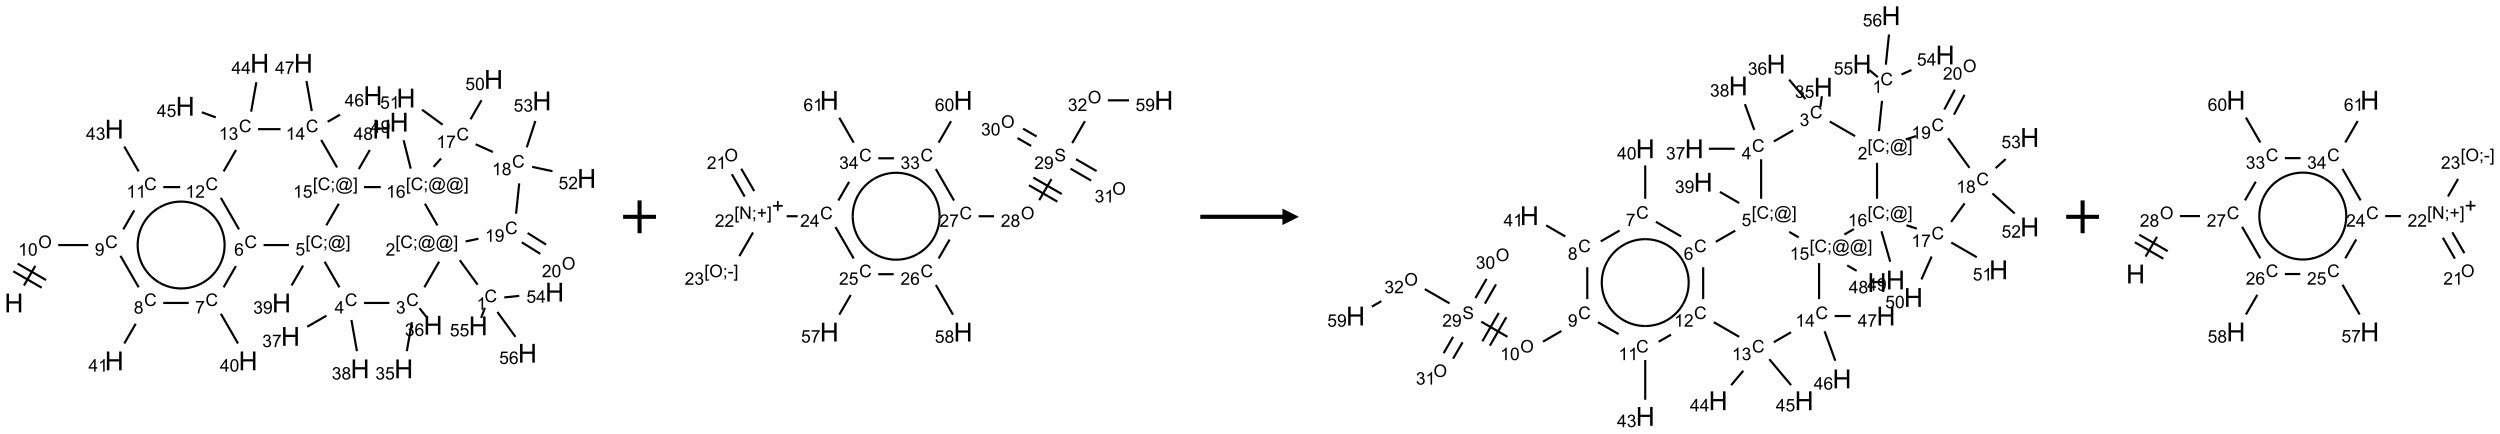 <?xml version="1.0" encoding="UTF-8"?>
<svg xmlns="http://www.w3.org/2000/svg" xmlns:xlink="http://www.w3.org/1999/xlink" width="1522" height="264" viewBox="0 0 1522 264">
<defs>
<g>
<g id="glyph-0-0">
<path d="M 2 0 L 2 -10 L 10 -10 L 10 0 Z M 2.25 -0.25 L 9.75 -0.25 L 9.75 -9.75 L 2.25 -9.75 Z M 2.25 -0.25 "/>
</g>
<g id="glyph-0-1">
<path d="M 1.281 0 L 1.281 -11.453 L 2.797 -11.453 L 2.797 -6.75 L 8.75 -6.75 L 8.75 -11.453 L 10.266 -11.453 L 10.266 0 L 8.75 0 L 8.75 -5.398 L 2.797 -5.398 L 2.797 0 Z M 1.281 0 "/>
</g>
<g id="glyph-1-0">
<path d="M 1.332 0 L 1.332 -6.668 L 6.668 -6.668 L 6.668 0 Z M 1.5 -0.168 L 6.5 -0.168 L 6.5 -6.5 L 1.5 -6.5 Z M 1.5 -0.168 "/>
</g>
<g id="glyph-1-1">
<path d="M 0.516 -3.719 C 0.516 -4.984 0.855 -5.977 1.535 -6.695 C 2.215 -7.414 3.094 -7.77 4.172 -7.77 C 4.875 -7.77 5.512 -7.602 6.078 -7.266 C 6.645 -6.93 7.074 -6.461 7.371 -5.855 C 7.668 -5.254 7.816 -4.57 7.816 -3.809 C 7.816 -3.035 7.66 -2.34 7.348 -1.73 C 7.035 -1.117 6.594 -0.656 6.02 -0.34 C 5.449 -0.027 4.828 0.129 4.168 0.129 C 3.449 0.129 2.805 -0.043 2.238 -0.391 C 1.672 -0.738 1.246 -1.211 0.953 -1.812 C 0.66 -2.414 0.516 -3.047 0.516 -3.719 Z M 1.559 -3.703 C 1.559 -2.781 1.805 -2.059 2.301 -1.527 C 2.793 -1 3.414 -0.734 4.16 -0.734 C 4.922 -0.734 5.547 -1 6.039 -1.535 C 6.531 -2.07 6.777 -2.828 6.777 -3.812 C 6.777 -4.434 6.672 -4.977 6.461 -5.441 C 6.25 -5.902 5.945 -6.262 5.539 -6.52 C 5.133 -6.773 4.68 -6.902 4.176 -6.902 C 3.461 -6.902 2.848 -6.656 2.332 -6.164 C 1.816 -5.672 1.559 -4.852 1.559 -3.703 Z M 1.559 -3.703 "/>
</g>
<g id="glyph-1-2">
<path d="M 3.973 0 L 3.035 0 L 3.035 -5.973 C 2.809 -5.758 2.516 -5.543 2.148 -5.328 C 1.781 -5.113 1.453 -4.953 1.16 -4.844 L 1.16 -5.75 C 1.684 -5.996 2.145 -6.297 2.535 -6.645 C 2.93 -6.996 3.207 -7.336 3.371 -7.668 L 3.973 -7.668 Z M 3.973 0 "/>
</g>
<g id="glyph-1-3">
<path d="M 0.441 -3.766 C 0.441 -4.668 0.535 -5.395 0.723 -5.945 C 0.906 -6.496 1.184 -6.922 1.551 -7.219 C 1.918 -7.516 2.375 -7.668 2.934 -7.668 C 3.344 -7.668 3.703 -7.586 4.012 -7.418 C 4.32 -7.254 4.574 -7.016 4.777 -6.707 C 4.977 -6.395 5.137 -6.016 5.25 -5.57 C 5.363 -5.125 5.422 -4.523 5.422 -3.766 C 5.422 -2.871 5.328 -2.148 5.145 -1.598 C 4.961 -1.047 4.688 -0.621 4.32 -0.32 C 3.953 -0.02 3.492 0.129 2.934 0.129 C 2.195 0.129 1.617 -0.133 1.199 -0.66 C 0.695 -1.297 0.441 -2.332 0.441 -3.766 Z M 1.406 -3.766 C 1.406 -2.512 1.555 -1.68 1.848 -1.262 C 2.141 -0.848 2.5 -0.641 2.934 -0.641 C 3.363 -0.641 3.727 -0.848 4.02 -1.266 C 4.312 -1.684 4.457 -2.516 4.457 -3.766 C 4.457 -5.023 4.312 -5.859 4.02 -6.27 C 3.727 -6.684 3.359 -6.891 2.922 -6.891 C 2.492 -6.891 2.148 -6.707 1.891 -6.344 C 1.566 -5.879 1.406 -5.02 1.406 -3.766 Z M 1.406 -3.766 "/>
</g>
<g id="glyph-1-4">
<path d="M 6.27 -2.676 L 7.281 -2.422 C 7.07 -1.594 6.688 -0.961 6.137 -0.523 C 5.586 -0.086 4.914 0.129 4.121 0.129 C 3.297 0.129 2.629 -0.039 2.113 -0.371 C 1.598 -0.707 1.203 -1.191 0.934 -1.828 C 0.664 -2.465 0.531 -3.145 0.531 -3.875 C 0.531 -4.672 0.684 -5.363 0.988 -5.957 C 1.293 -6.547 1.723 -6.996 2.285 -7.305 C 2.844 -7.613 3.461 -7.766 4.137 -7.766 C 4.898 -7.766 5.543 -7.57 6.062 -7.184 C 6.582 -6.793 6.945 -6.246 7.152 -5.543 L 6.156 -5.309 C 5.98 -5.863 5.723 -6.266 5.387 -6.52 C 5.051 -6.773 4.625 -6.902 4.113 -6.902 C 3.527 -6.902 3.039 -6.762 2.645 -6.48 C 2.25 -6.199 1.973 -5.82 1.812 -5.348 C 1.652 -4.871 1.574 -4.383 1.574 -3.879 C 1.574 -3.23 1.668 -2.664 1.855 -2.18 C 2.047 -1.695 2.34 -1.332 2.738 -1.094 C 3.137 -0.855 3.57 -0.734 4.035 -0.734 C 4.602 -0.734 5.082 -0.898 5.473 -1.223 C 5.867 -1.551 6.133 -2.035 6.27 -2.676 Z M 6.27 -2.676 "/>
</g>
<g id="glyph-1-5">
<path d="M 0.582 -1.766 L 1.484 -1.848 C 1.562 -1.426 1.707 -1.117 1.922 -0.926 C 2.137 -0.734 2.414 -0.641 2.75 -0.641 C 3.039 -0.641 3.289 -0.707 3.508 -0.84 C 3.727 -0.973 3.902 -1.148 4.043 -1.367 C 4.18 -1.586 4.297 -1.887 4.391 -2.262 C 4.484 -2.637 4.531 -3.016 4.531 -3.406 C 4.531 -3.449 4.531 -3.512 4.527 -3.594 C 4.34 -3.297 4.082 -3.055 3.758 -2.867 C 3.434 -2.68 3.082 -2.59 2.703 -2.59 C 2.07 -2.59 1.535 -2.816 1.098 -3.277 C 0.66 -3.734 0.441 -4.34 0.441 -5.09 C 0.441 -5.863 0.672 -6.484 1.129 -6.957 C 1.586 -7.43 2.156 -7.668 2.844 -7.668 C 3.34 -7.668 3.793 -7.531 4.207 -7.266 C 4.617 -7 4.93 -6.617 5.145 -6.121 C 5.355 -5.629 5.465 -4.91 5.465 -3.973 C 5.465 -2.996 5.359 -2.223 5.145 -1.645 C 4.934 -1.066 4.617 -0.625 4.199 -0.324 C 3.781 -0.02 3.293 0.129 2.73 0.129 C 2.133 0.129 1.645 -0.035 1.266 -0.367 C 0.887 -0.699 0.66 -1.164 0.582 -1.766 Z M 4.422 -5.137 C 4.422 -5.676 4.277 -6.102 3.992 -6.418 C 3.707 -6.734 3.359 -6.891 2.957 -6.891 C 2.543 -6.891 2.18 -6.719 1.871 -6.379 C 1.562 -6.039 1.406 -5.598 1.406 -5.059 C 1.406 -4.57 1.555 -4.176 1.848 -3.871 C 2.141 -3.566 2.5 -3.418 2.934 -3.418 C 3.367 -3.418 3.723 -3.57 4.004 -3.871 C 4.281 -4.176 4.422 -4.598 4.422 -5.137 Z M 4.422 -5.137 "/>
</g>
<g id="glyph-1-6">
<path d="M 1.887 -4.141 C 1.496 -4.281 1.207 -4.484 1.02 -4.75 C 0.832 -5.016 0.738 -5.328 0.738 -5.699 C 0.738 -6.254 0.938 -6.719 1.34 -7.098 C 1.738 -7.477 2.27 -7.668 2.934 -7.668 C 3.598 -7.668 4.137 -7.473 4.543 -7.086 C 4.949 -6.699 5.152 -6.227 5.152 -5.672 C 5.152 -5.316 5.059 -5.008 4.871 -4.746 C 4.688 -4.484 4.406 -4.281 4.027 -4.141 C 4.496 -3.988 4.852 -3.742 5.098 -3.402 C 5.34 -3.062 5.465 -2.656 5.465 -2.184 C 5.465 -1.531 5.234 -0.98 4.77 -0.535 C 4.309 -0.09 3.703 0.129 2.949 0.129 C 2.195 0.129 1.586 -0.094 1.125 -0.539 C 0.664 -0.984 0.434 -1.543 0.434 -2.207 C 0.434 -2.703 0.559 -3.121 0.809 -3.457 C 1.062 -3.793 1.422 -4.02 1.887 -4.141 Z M 1.699 -5.73 C 1.699 -5.367 1.812 -5.074 2.047 -4.844 C 2.281 -4.613 2.582 -4.5 2.953 -4.5 C 3.312 -4.5 3.609 -4.613 3.84 -4.84 C 4.07 -5.066 4.188 -5.348 4.188 -5.676 C 4.188 -6.02 4.07 -6.309 3.832 -6.543 C 3.594 -6.777 3.297 -6.895 2.941 -6.895 C 2.586 -6.895 2.289 -6.781 2.051 -6.551 C 1.816 -6.324 1.699 -6.047 1.699 -5.73 Z M 1.395 -2.203 C 1.395 -1.938 1.461 -1.676 1.586 -1.426 C 1.711 -1.176 1.902 -0.984 2.152 -0.848 C 2.402 -0.711 2.672 -0.641 2.957 -0.641 C 3.406 -0.641 3.777 -0.785 4.066 -1.074 C 4.359 -1.363 4.504 -1.727 4.504 -2.172 C 4.504 -2.625 4.355 -2.996 4.055 -3.293 C 3.754 -3.586 3.379 -3.734 2.926 -3.734 C 2.484 -3.734 2.121 -3.59 1.832 -3.297 C 1.543 -3.004 1.395 -2.641 1.395 -2.203 Z M 1.395 -2.203 "/>
</g>
<g id="glyph-1-7">
<path d="M 3.449 0 L 3.449 -1.828 L 0.137 -1.828 L 0.137 -2.688 L 3.621 -7.637 L 4.387 -7.637 L 4.387 -2.688 L 5.418 -2.688 L 5.418 -1.828 L 4.387 -1.828 L 4.387 0 Z M 3.449 -2.688 L 3.449 -6.129 L 1.059 -2.688 Z M 3.449 -2.688 "/>
</g>
<g id="glyph-1-8">
<path d="M 0.504 -6.637 L 0.504 -7.535 L 5.449 -7.535 L 5.449 -6.809 C 4.961 -6.289 4.48 -5.602 4.004 -4.746 C 3.527 -3.887 3.156 -3.004 2.895 -2.098 C 2.707 -1.461 2.59 -0.762 2.535 0 L 1.574 0 C 1.582 -0.602 1.703 -1.328 1.926 -2.176 C 2.152 -3.027 2.477 -3.848 2.898 -4.637 C 3.32 -5.426 3.77 -6.094 4.246 -6.637 Z M 0.504 -6.637 "/>
</g>
<g id="glyph-1-9">
<path d="M 5.309 -5.766 L 4.375 -5.691 C 4.293 -6.059 4.172 -6.328 4.02 -6.496 C 3.766 -6.762 3.453 -6.895 3.082 -6.895 C 2.785 -6.895 2.523 -6.812 2.297 -6.645 C 2 -6.43 1.77 -6.117 1.598 -5.703 C 1.43 -5.289 1.34 -4.703 1.332 -3.938 C 1.559 -4.281 1.836 -4.535 2.16 -4.703 C 2.488 -4.871 2.828 -4.953 3.188 -4.953 C 3.812 -4.953 4.344 -4.723 4.785 -4.262 C 5.223 -3.801 5.441 -3.207 5.441 -2.48 C 5.441 -2 5.34 -1.555 5.133 -1.145 C 4.926 -0.73 4.641 -0.418 4.281 -0.199 C 3.922 0.02 3.512 0.129 3.051 0.129 C 2.27 0.129 1.633 -0.156 1.141 -0.73 C 0.648 -1.305 0.402 -2.254 0.402 -3.574 C 0.402 -5.051 0.672 -6.121 1.219 -6.793 C 1.695 -7.375 2.336 -7.668 3.141 -7.668 C 3.742 -7.668 4.234 -7.5 4.617 -7.16 C 5 -6.824 5.23 -6.359 5.309 -5.766 Z M 1.48 -2.473 C 1.48 -2.152 1.547 -1.844 1.684 -1.547 C 1.82 -1.25 2.016 -1.027 2.262 -0.871 C 2.508 -0.719 2.766 -0.641 3.035 -0.641 C 3.434 -0.641 3.773 -0.801 4.059 -1.121 C 4.344 -1.441 4.484 -1.875 4.484 -2.422 C 4.484 -2.949 4.344 -3.367 4.062 -3.668 C 3.781 -3.973 3.426 -4.125 3 -4.125 C 2.578 -4.125 2.219 -3.973 1.922 -3.668 C 1.625 -3.363 1.48 -2.969 1.48 -2.473 Z M 1.48 -2.473 "/>
</g>
<g id="glyph-1-10">
<path d="M 5.371 -0.902 L 5.371 0 L 0.324 0 C 0.316 -0.227 0.352 -0.441 0.434 -0.652 C 0.562 -0.996 0.766 -1.332 1.051 -1.668 C 1.332 -2 1.742 -2.387 2.277 -2.824 C 3.105 -3.504 3.668 -4.043 3.957 -4.441 C 4.25 -4.84 4.395 -5.215 4.395 -5.566 C 4.395 -5.938 4.262 -6.254 3.996 -6.508 C 3.73 -6.762 3.387 -6.891 2.957 -6.891 C 2.508 -6.891 2.145 -6.754 1.875 -6.484 C 1.605 -6.215 1.469 -5.84 1.465 -5.359 L 0.5 -5.457 C 0.566 -6.176 0.812 -6.727 1.246 -7.102 C 1.676 -7.477 2.254 -7.668 2.98 -7.668 C 3.711 -7.668 4.293 -7.465 4.719 -7.059 C 5.145 -6.652 5.359 -6.148 5.359 -5.547 C 5.359 -5.242 5.297 -4.941 5.172 -4.645 C 5.047 -4.352 4.84 -4.039 4.551 -3.715 C 4.262 -3.387 3.777 -2.938 3.105 -2.371 C 2.543 -1.898 2.18 -1.578 2.02 -1.41 C 1.859 -1.242 1.73 -1.07 1.625 -0.902 Z M 5.371 -0.902 "/>
</g>
<g id="glyph-1-11">
<path d="M 0.449 -2.016 L 1.387 -2.141 C 1.492 -1.609 1.676 -1.227 1.934 -0.992 C 2.191 -0.758 2.508 -0.641 2.879 -0.641 C 3.32 -0.641 3.695 -0.793 3.996 -1.098 C 4.301 -1.402 4.453 -1.781 4.453 -2.234 C 4.453 -2.664 4.312 -3.02 4.031 -3.301 C 3.75 -3.578 3.391 -3.719 2.957 -3.719 C 2.781 -3.719 2.562 -3.684 2.297 -3.613 L 2.402 -4.438 C 2.465 -4.43 2.516 -4.426 2.551 -4.426 C 2.949 -4.426 3.312 -4.531 3.629 -4.738 C 3.949 -4.949 4.109 -5.27 4.109 -5.703 C 4.109 -6.047 3.992 -6.332 3.762 -6.559 C 3.527 -6.785 3.227 -6.895 2.859 -6.895 C 2.496 -6.895 2.191 -6.781 1.949 -6.551 C 1.707 -6.324 1.547 -5.98 1.48 -5.52 L 0.543 -5.688 C 0.656 -6.316 0.918 -6.805 1.324 -7.148 C 1.73 -7.492 2.234 -7.668 2.84 -7.668 C 3.254 -7.668 3.641 -7.578 3.988 -7.398 C 4.34 -7.219 4.609 -6.977 4.793 -6.668 C 4.98 -6.359 5.074 -6.031 5.074 -5.684 C 5.074 -5.352 4.984 -5.051 4.809 -4.781 C 4.629 -4.512 4.367 -4.297 4.02 -4.137 C 4.473 -4.031 4.824 -3.816 5.074 -3.488 C 5.324 -3.16 5.449 -2.75 5.449 -2.254 C 5.449 -1.59 5.203 -1.023 4.719 -0.559 C 4.234 -0.098 3.617 0.137 2.875 0.137 C 2.203 0.137 1.648 -0.062 1.207 -0.465 C 0.762 -0.863 0.512 -1.379 0.449 -2.016 Z M 0.449 -2.016 "/>
</g>
<g id="glyph-1-12">
<path d="M 0.441 -2 L 1.426 -2.082 C 1.5 -1.605 1.668 -1.242 1.934 -1.004 C 2.199 -0.762 2.52 -0.641 2.895 -0.641 C 3.348 -0.641 3.73 -0.812 4.043 -1.152 C 4.355 -1.492 4.512 -1.941 4.512 -2.504 C 4.512 -3.039 4.359 -3.461 4.059 -3.77 C 3.758 -4.078 3.367 -4.234 2.879 -4.234 C 2.578 -4.234 2.305 -4.164 2.062 -4.027 C 1.82 -3.891 1.629 -3.715 1.488 -3.496 L 0.609 -3.609 L 1.348 -7.531 L 5.145 -7.531 L 5.145 -6.637 L 2.098 -6.637 L 1.688 -4.582 C 2.145 -4.902 2.625 -5.062 3.129 -5.062 C 3.797 -5.062 4.359 -4.832 4.816 -4.371 C 5.277 -3.91 5.504 -3.312 5.504 -2.59 C 5.504 -1.898 5.305 -1.301 4.902 -0.797 C 4.41 -0.18 3.742 0.129 2.895 0.129 C 2.199 0.129 1.633 -0.062 1.195 -0.453 C 0.758 -0.844 0.504 -1.359 0.441 -2 Z M 0.441 -2 "/>
</g>
<g id="glyph-1-13">
<path d="M 0.723 2.121 L 0.723 -7.637 L 2.793 -7.637 L 2.793 -6.859 L 1.66 -6.859 L 1.66 1.344 L 2.793 1.344 L 2.793 2.121 Z M 0.723 2.121 "/>
</g>
<g id="glyph-1-14">
<path d="M 0.949 -4.465 L 0.949 -5.531 L 2.016 -5.531 L 2.016 -4.465 Z M 0.949 0 L 0.949 -1.066 L 2.016 -1.066 L 2.016 0 C 2.016 0.391 1.945 0.711 1.809 0.949 C 1.668 1.191 1.449 1.379 1.145 1.512 L 0.887 1.109 C 1.082 1.023 1.23 0.895 1.324 0.727 C 1.418 0.559 1.469 0.316 1.48 0 Z M 0.949 0 "/>
</g>
<g id="glyph-1-15">
<path d="M 6.047 -0.848 C 5.82 -0.59 5.57 -0.379 5.289 -0.223 C 5.008 -0.062 4.73 0.016 4.449 0.016 C 4.141 0.016 3.84 -0.074 3.547 -0.254 C 3.254 -0.434 3.02 -0.715 2.836 -1.09 C 2.652 -1.465 2.562 -1.875 2.562 -2.324 C 2.562 -2.875 2.703 -3.43 2.988 -3.98 C 3.27 -4.535 3.621 -4.953 4.043 -5.23 C 4.461 -5.508 4.871 -5.645 5.266 -5.645 C 5.566 -5.645 5.855 -5.566 6.129 -5.41 C 6.402 -5.25 6.641 -5.012 6.84 -4.688 L 7.016 -5.496 L 7.949 -5.496 L 7.199 -2 C 7.094 -1.516 7.043 -1.246 7.043 -1.191 C 7.043 -1.098 7.078 -1.02 7.148 -0.949 C 7.219 -0.883 7.305 -0.848 7.406 -0.848 C 7.59 -0.848 7.832 -0.953 8.129 -1.168 C 8.527 -1.445 8.84 -1.816 9.07 -2.285 C 9.301 -2.75 9.418 -3.234 9.418 -3.73 C 9.418 -4.309 9.27 -4.852 8.973 -5.355 C 8.676 -5.859 8.23 -6.262 7.645 -6.562 C 7.055 -6.863 6.406 -7.016 5.691 -7.016 C 4.879 -7.016 4.137 -6.824 3.465 -6.445 C 2.793 -6.066 2.273 -5.52 1.902 -4.809 C 1.535 -4.098 1.348 -3.34 1.348 -2.527 C 1.348 -1.676 1.535 -0.941 1.902 -0.328 C 2.273 0.285 2.809 0.742 3.508 1.035 C 4.207 1.328 4.984 1.473 5.832 1.473 C 6.742 1.473 7.504 1.32 8.121 1.016 C 8.734 0.711 9.195 0.34 9.5 -0.098 L 10.441 -0.098 C 10.266 0.266 9.961 0.637 9.531 1.016 C 9.102 1.395 8.59 1.695 7.996 1.914 C 7.402 2.133 6.688 2.246 5.848 2.246 C 5.078 2.246 4.367 2.145 3.715 1.949 C 3.066 1.75 2.512 1.453 2.051 1.055 C 1.594 0.656 1.25 0.199 1.016 -0.316 C 0.723 -0.973 0.578 -1.684 0.578 -2.441 C 0.578 -3.289 0.75 -4.098 1.098 -4.863 C 1.523 -5.805 2.125 -6.527 2.902 -7.027 C 3.684 -7.527 4.629 -7.777 5.738 -7.777 C 6.602 -7.777 7.375 -7.602 8.059 -7.246 C 8.746 -6.895 9.285 -6.371 9.684 -5.672 C 10.02 -5.07 10.188 -4.418 10.188 -3.715 C 10.188 -2.707 9.832 -1.812 9.125 -1.031 C 8.492 -0.328 7.801 0.02 7.051 0.02 C 6.812 0.02 6.617 -0.016 6.473 -0.09 C 6.324 -0.16 6.215 -0.266 6.145 -0.402 C 6.102 -0.488 6.066 -0.637 6.047 -0.848 Z M 3.527 -2.262 C 3.527 -1.785 3.641 -1.414 3.863 -1.152 C 4.09 -0.887 4.348 -0.754 4.641 -0.754 C 4.836 -0.754 5.039 -0.812 5.254 -0.93 C 5.469 -1.047 5.676 -1.219 5.871 -1.449 C 6.066 -1.676 6.23 -1.969 6.355 -2.32 C 6.48 -2.672 6.543 -3.027 6.543 -3.379 C 6.543 -3.852 6.426 -4.219 6.191 -4.48 C 5.957 -4.738 5.672 -4.871 5.332 -4.871 C 5.109 -4.871 4.902 -4.812 4.707 -4.699 C 4.512 -4.586 4.32 -4.406 4.137 -4.156 C 3.953 -3.906 3.805 -3.602 3.691 -3.246 C 3.582 -2.887 3.527 -2.559 3.527 -2.262 Z M 3.527 -2.262 "/>
</g>
<g id="glyph-1-16">
<path d="M 2.27 2.121 L 0.203 2.121 L 0.203 1.344 L 1.332 1.344 L 1.332 -6.859 L 0.203 -6.859 L 0.203 -7.637 L 2.27 -7.637 Z M 2.27 2.121 "/>
</g>
<g id="glyph-1-17">
<path d="M 0.812 0 L 0.812 -7.637 L 1.848 -7.637 L 5.859 -1.641 L 5.859 -7.637 L 6.828 -7.637 L 6.828 0 L 5.793 0 L 1.781 -6 L 1.781 0 Z M 0.812 0 "/>
</g>
<g id="glyph-1-18">
<path d="M 2.672 -1.234 L 2.672 -3.328 L 0.594 -3.328 L 0.594 -4.203 L 2.672 -4.203 L 2.672 -6.281 L 3.559 -6.281 L 3.559 -4.203 L 5.637 -4.203 L 5.637 -3.328 L 3.559 -3.328 L 3.559 -1.234 Z M 2.672 -1.234 "/>
</g>
<g id="glyph-1-19">
<path d="M 0.34 -2.293 L 0.34 -3.234 L 3.219 -3.234 L 3.219 -2.293 Z M 0.34 -2.293 "/>
</g>
<g id="glyph-1-20">
<path d="M 0.48 -2.453 L 1.434 -2.535 C 1.477 -2.152 1.582 -1.84 1.746 -1.598 C 1.91 -1.352 2.168 -1.152 2.516 -1.004 C 2.863 -0.852 3.254 -0.777 3.688 -0.777 C 4.074 -0.777 4.414 -0.832 4.707 -0.949 C 5.004 -1.062 5.223 -1.219 5.367 -1.418 C 5.512 -1.617 5.582 -1.836 5.582 -2.074 C 5.582 -2.312 5.516 -2.523 5.375 -2.699 C 5.234 -2.879 5.008 -3.031 4.688 -3.152 C 4.484 -3.23 4.031 -3.355 3.328 -3.523 C 2.625 -3.691 2.137 -3.852 1.855 -4 C 1.488 -4.191 1.219 -4.43 1.039 -4.711 C 0.859 -4.992 0.77 -5.312 0.77 -5.66 C 0.77 -6.047 0.879 -6.406 1.098 -6.742 C 1.316 -7.078 1.637 -7.332 2.059 -7.504 C 2.477 -7.68 2.945 -7.766 3.457 -7.766 C 4.023 -7.766 4.523 -7.676 4.957 -7.492 C 5.387 -7.309 5.719 -7.043 5.953 -6.688 C 6.188 -6.332 6.312 -5.934 6.328 -5.484 L 5.359 -5.41 C 5.309 -5.895 5.133 -6.258 4.832 -6.504 C 4.531 -6.75 4.086 -6.875 3.5 -6.875 C 2.891 -6.875 2.445 -6.762 2.164 -6.539 C 1.883 -6.316 1.746 -6.047 1.746 -5.73 C 1.746 -5.457 1.844 -5.23 2.043 -5.051 C 2.238 -4.875 2.742 -4.695 3.566 -4.508 C 4.387 -4.32 4.949 -4.16 5.254 -4.02 C 5.699 -3.816 6.027 -3.555 6.238 -3.242 C 6.449 -2.93 6.559 -2.566 6.559 -2.156 C 6.559 -1.75 6.441 -1.367 6.207 -1.008 C 5.977 -0.648 5.641 -0.367 5.207 -0.168 C 4.77 0.031 4.281 0.129 3.734 0.129 C 3.043 0.129 2.465 0.031 1.996 -0.172 C 1.531 -0.375 1.164 -0.676 0.898 -1.082 C 0.633 -1.484 0.492 -1.941 0.48 -2.453 Z M 0.48 -2.453 "/>
</g>
</g>
</defs>
<path fill="none" stroke-width="0.033" stroke-linecap="butt" stroke-linejoin="miter" stroke="rgb(0%, 0%, 0%)" stroke-opacity="1" stroke-miterlimit="10" d="M 0.153 3.383 L 0.326 3.083 " transform="matrix(40, 0, 0, 40, 8.457, 38.512)"/>
<path fill="none" stroke-width="0.033" stroke-linecap="butt" stroke-linejoin="miter" stroke="rgb(0%, 0%, 0%)" stroke-opacity="1" stroke-miterlimit="10" d="M 0.49 3.3 L 0.057 3.05 " transform="matrix(40, 0, 0, 40, 8.457, 38.512)"/>
<path fill="none" stroke-width="0.033" stroke-linecap="butt" stroke-linejoin="miter" stroke="rgb(0%, 0%, 0%)" stroke-opacity="1" stroke-miterlimit="10" d="M 0.423 3.416 L -0.01 3.166 " transform="matrix(40, 0, 0, 40, 8.457, 38.512)"/>
<path fill="none" stroke-width="0.033" stroke-linecap="butt" stroke-linejoin="miter" stroke="rgb(0%, 0%, 0%)" stroke-opacity="1" stroke-miterlimit="10" d="M 0.675 2.767 L 1.132 2.767 " transform="matrix(40, 0, 0, 40, 8.457, 38.512)"/>
<path fill="none" stroke-width="0.033" stroke-linecap="butt" stroke-linejoin="miter" stroke="rgb(0%, 0%, 0%)" stroke-opacity="1" stroke-miterlimit="10" d="M 1.622 2.931 L 1.899 3.41 " transform="matrix(40, 0, 0, 40, 8.457, 38.512)"/>
<path fill="none" stroke-width="0.033" stroke-linecap="butt" stroke-linejoin="miter" stroke="rgb(0%, 0%, 0%)" stroke-opacity="1" stroke-miterlimit="10" d="M 1.854 3.965 L 1.68 4.265 " transform="matrix(40, 0, 0, 40, 8.457, 38.512)"/>
<path fill="none" stroke-width="0.033" stroke-linecap="butt" stroke-linejoin="miter" stroke="rgb(0%, 0%, 0%)" stroke-opacity="1" stroke-miterlimit="10" d="M 2.273 3.648 L 2.661 3.648 " transform="matrix(40, 0, 0, 40, 8.457, 38.512)"/>
<path fill="none" stroke-width="0.033" stroke-linecap="butt" stroke-linejoin="miter" stroke="rgb(0%, 0%, 0%)" stroke-opacity="1" stroke-miterlimit="10" d="M 3.15 3.813 L 3.411 4.265 " transform="matrix(40, 0, 0, 40, 8.457, 38.512)"/>
<path fill="none" stroke-width="0.033" stroke-linecap="butt" stroke-linejoin="miter" stroke="rgb(0%, 0%, 0%)" stroke-opacity="1" stroke-miterlimit="10" d="M 3.192 3.41 L 3.379 3.087 " transform="matrix(40, 0, 0, 40, 8.457, 38.512)"/>
<path fill="none" stroke-width="0.033" stroke-linecap="butt" stroke-linejoin="miter" stroke="rgb(0%, 0%, 0%)" stroke-opacity="1" stroke-miterlimit="10" d="M 3.426 2.528 L 3.15 2.049 " transform="matrix(40, 0, 0, 40, 8.457, 38.512)"/>
<path fill="none" stroke-width="0.033" stroke-linecap="butt" stroke-linejoin="miter" stroke="rgb(0%, 0%, 0%)" stroke-opacity="1" stroke-miterlimit="10" d="M 2.531 1.885 L 2.273 1.885 " transform="matrix(40, 0, 0, 40, 8.457, 38.512)"/>
<path fill="none" stroke-width="0.033" stroke-linecap="butt" stroke-linejoin="miter" stroke="rgb(0%, 0%, 0%)" stroke-opacity="1" stroke-miterlimit="10" d="M 1.832 2.239 L 1.665 2.528 " transform="matrix(40, 0, 0, 40, 8.457, 38.512)"/>
<path fill="none" stroke-width="0.033" stroke-linecap="butt" stroke-linejoin="miter" stroke="rgb(0%, 0%, 0%)" stroke-opacity="1" stroke-miterlimit="10" d="M 1.899 1.646 L 1.68 1.268 " transform="matrix(40, 0, 0, 40, 8.457, 38.512)"/>
<path fill="none" stroke-width="0.033" stroke-linecap="butt" stroke-linejoin="miter" stroke="rgb(0%, 0%, 0%)" stroke-opacity="1" stroke-miterlimit="10" d="M 3.192 1.646 L 3.381 1.319 " transform="matrix(40, 0, 0, 40, 8.457, 38.512)"/>
<path fill="none" stroke-width="0.033" stroke-linecap="butt" stroke-linejoin="miter" stroke="rgb(0%, 0%, 0%)" stroke-opacity="1" stroke-miterlimit="10" d="M 3.611 0.737 L 3.69 0.289 " transform="matrix(40, 0, 0, 40, 8.457, 38.512)"/>
<path fill="none" stroke-width="0.033" stroke-linecap="butt" stroke-linejoin="miter" stroke="rgb(0%, 0%, 0%)" stroke-opacity="1" stroke-miterlimit="10" d="M 3.073 0.824 L 2.86 0.746 " transform="matrix(40, 0, 0, 40, 8.457, 38.512)"/>
<path fill="none" stroke-width="0.033" stroke-linecap="butt" stroke-linejoin="miter" stroke="rgb(0%, 0%, 0%)" stroke-opacity="1" stroke-miterlimit="10" d="M 3.716 1.003 L 4.058 1.003 " transform="matrix(40, 0, 0, 40, 8.457, 38.512)"/>
<path fill="none" stroke-width="0.033" stroke-linecap="butt" stroke-linejoin="miter" stroke="rgb(0%, 0%, 0%)" stroke-opacity="1" stroke-miterlimit="10" d="M 4.775 0.891 L 4.963 0.783 " transform="matrix(40, 0, 0, 40, 8.457, 38.512)"/>
<path fill="none" stroke-width="0.033" stroke-linecap="butt" stroke-linejoin="miter" stroke="rgb(0%, 0%, 0%)" stroke-opacity="1" stroke-miterlimit="10" d="M 4.534 0.728 L 4.453 0.27 " transform="matrix(40, 0, 0, 40, 8.457, 38.512)"/>
<path fill="none" stroke-width="0.033" stroke-linecap="butt" stroke-linejoin="miter" stroke="rgb(0%, 0%, 0%)" stroke-opacity="1" stroke-miterlimit="10" d="M 4.677 1.167 L 4.919 1.586 " transform="matrix(40, 0, 0, 40, 8.457, 38.512)"/>
<path fill="none" stroke-width="0.033" stroke-linecap="butt" stroke-linejoin="miter" stroke="rgb(0%, 0%, 0%)" stroke-opacity="1" stroke-miterlimit="10" d="M 5.25 1.61 L 5.417 1.32 " transform="matrix(40, 0, 0, 40, 8.457, 38.512)"/>
<path fill="none" stroke-width="0.033" stroke-linecap="butt" stroke-linejoin="miter" stroke="rgb(0%, 0%, 0%)" stroke-opacity="1" stroke-miterlimit="10" d="M 4.945 2.138 L 4.755 2.467 " transform="matrix(40, 0, 0, 40, 8.457, 38.512)"/>
<path fill="none" stroke-width="0.033" stroke-linecap="butt" stroke-linejoin="miter" stroke="rgb(0%, 0%, 0%)" stroke-opacity="1" stroke-miterlimit="10" d="M 4.186 2.767 L 3.8 2.767 " transform="matrix(40, 0, 0, 40, 8.457, 38.512)"/>
<path fill="none" stroke-width="0.033" stroke-linecap="butt" stroke-linejoin="miter" stroke="rgb(0%, 0%, 0%)" stroke-opacity="1" stroke-miterlimit="10" d="M 4.402 3.079 L 4.226 3.383 " transform="matrix(40, 0, 0, 40, 8.457, 38.512)"/>
<path fill="none" stroke-width="0.033" stroke-linecap="butt" stroke-linejoin="miter" stroke="rgb(0%, 0%, 0%)" stroke-opacity="1" stroke-miterlimit="10" d="M 4.729 3.02 L 4.954 3.41 " transform="matrix(40, 0, 0, 40, 8.457, 38.512)"/>
<path fill="none" stroke-width="0.033" stroke-linecap="butt" stroke-linejoin="miter" stroke="rgb(0%, 0%, 0%)" stroke-opacity="1" stroke-miterlimit="10" d="M 4.757 3.842 L 4.465 4.01 " transform="matrix(40, 0, 0, 40, 8.457, 38.512)"/>
<path fill="none" stroke-width="0.033" stroke-linecap="butt" stroke-linejoin="miter" stroke="rgb(0%, 0%, 0%)" stroke-opacity="1" stroke-miterlimit="10" d="M 5.137 3.907 L 5.221 4.382 " transform="matrix(40, 0, 0, 40, 8.457, 38.512)"/>
<path fill="none" stroke-width="0.033" stroke-linecap="butt" stroke-linejoin="miter" stroke="rgb(0%, 0%, 0%)" stroke-opacity="1" stroke-miterlimit="10" d="M 5.328 3.648 L 5.715 3.648 " transform="matrix(40, 0, 0, 40, 8.457, 38.512)"/>
<path fill="none" stroke-width="0.033" stroke-linecap="butt" stroke-linejoin="miter" stroke="rgb(0%, 0%, 0%)" stroke-opacity="1" stroke-miterlimit="10" d="M 6.058 3.94 L 5.98 4.382 " transform="matrix(40, 0, 0, 40, 8.457, 38.512)"/>
<path fill="none" stroke-width="0.033" stroke-linecap="butt" stroke-linejoin="miter" stroke="rgb(0%, 0%, 0%)" stroke-opacity="1" stroke-miterlimit="10" d="M 6.173 3.728 L 6.277 3.859 " transform="matrix(40, 0, 0, 40, 8.457, 38.512)"/>
<path fill="none" stroke-width="0.033" stroke-linecap="butt" stroke-linejoin="miter" stroke="rgb(0%, 0%, 0%)" stroke-opacity="1" stroke-miterlimit="10" d="M 6.247 3.41 L 6.472 3.02 " transform="matrix(40, 0, 0, 40, 8.457, 38.512)"/>
<path fill="none" stroke-width="0.033" stroke-linecap="butt" stroke-linejoin="miter" stroke="rgb(0%, 0%, 0%)" stroke-opacity="1" stroke-miterlimit="10" d="M 6.786 2.997 L 7.058 3.37 " transform="matrix(40, 0, 0, 40, 8.457, 38.512)"/>
<path fill="none" stroke-width="0.033" stroke-linecap="butt" stroke-linejoin="miter" stroke="rgb(0%, 0%, 0%)" stroke-opacity="1" stroke-miterlimit="10" d="M 7.464 3.564 L 7.692 3.54 " transform="matrix(40, 0, 0, 40, 8.457, 38.512)"/>
<path fill="none" stroke-width="0.033" stroke-linecap="butt" stroke-linejoin="miter" stroke="rgb(0%, 0%, 0%)" stroke-opacity="1" stroke-miterlimit="10" d="M 7.169 3.721 L 7.111 3.877 " transform="matrix(40, 0, 0, 40, 8.457, 38.512)"/>
<path fill="none" stroke-width="0.033" stroke-linecap="butt" stroke-linejoin="miter" stroke="rgb(0%, 0%, 0%)" stroke-opacity="1" stroke-miterlimit="10" d="M 7.359 3.786 L 7.634 4.164 " transform="matrix(40, 0, 0, 40, 8.457, 38.512)"/>
<path fill="none" stroke-width="0.033" stroke-linecap="butt" stroke-linejoin="miter" stroke="rgb(0%, 0%, 0%)" stroke-opacity="1" stroke-miterlimit="10" d="M 6.446 2.467 L 6.256 2.138 " transform="matrix(40, 0, 0, 40, 8.457, 38.512)"/>
<path fill="none" stroke-width="0.033" stroke-linecap="butt" stroke-linejoin="miter" stroke="rgb(0%, 0%, 0%)" stroke-opacity="1" stroke-miterlimit="10" d="M 5.584 1.885 L 5.328 1.885 " transform="matrix(40, 0, 0, 40, 8.457, 38.512)"/>
<path fill="none" stroke-width="0.033" stroke-linecap="butt" stroke-linejoin="miter" stroke="rgb(0%, 0%, 0%)" stroke-opacity="1" stroke-miterlimit="10" d="M 6.04 1.604 L 5.932 1.172 " transform="matrix(40, 0, 0, 40, 8.457, 38.512)"/>
<path fill="none" stroke-width="0.033" stroke-linecap="butt" stroke-linejoin="miter" stroke="rgb(0%, 0%, 0%)" stroke-opacity="1" stroke-miterlimit="10" d="M 6.387 1.577 L 6.501 1.45 " transform="matrix(40, 0, 0, 40, 8.457, 38.512)"/>
<path fill="none" stroke-width="0.033" stroke-linecap="butt" stroke-linejoin="miter" stroke="rgb(0%, 0%, 0%)" stroke-opacity="1" stroke-miterlimit="10" d="M 6.95 0.853 L 7.117 0.563 " transform="matrix(40, 0, 0, 40, 8.457, 38.512)"/>
<path fill="none" stroke-width="0.033" stroke-linecap="butt" stroke-linejoin="miter" stroke="rgb(0%, 0%, 0%)" stroke-opacity="1" stroke-miterlimit="10" d="M 6.525 0.935 L 6.212 0.707 " transform="matrix(40, 0, 0, 40, 8.457, 38.512)"/>
<path fill="none" stroke-width="0.033" stroke-linecap="butt" stroke-linejoin="miter" stroke="rgb(0%, 0%, 0%)" stroke-opacity="1" stroke-miterlimit="10" d="M 7.028 1.233 L 7.291 1.351 " transform="matrix(40, 0, 0, 40, 8.457, 38.512)"/>
<path fill="none" stroke-width="0.033" stroke-linecap="butt" stroke-linejoin="miter" stroke="rgb(0%, 0%, 0%)" stroke-opacity="1" stroke-miterlimit="10" d="M 7.887 1.577 L 8.197 1.643 " transform="matrix(40, 0, 0, 40, 8.457, 38.512)"/>
<path fill="none" stroke-width="0.033" stroke-linecap="butt" stroke-linejoin="miter" stroke="rgb(0%, 0%, 0%)" stroke-opacity="1" stroke-miterlimit="10" d="M 7.806 1.28 L 7.937 0.878 " transform="matrix(40, 0, 0, 40, 8.457, 38.512)"/>
<path fill="none" stroke-width="0.033" stroke-linecap="butt" stroke-linejoin="miter" stroke="rgb(0%, 0%, 0%)" stroke-opacity="1" stroke-miterlimit="10" d="M 7.691 1.828 L 7.643 2.29 " transform="matrix(40, 0, 0, 40, 8.457, 38.512)"/>
<path fill="none" stroke-width="0.033" stroke-linecap="butt" stroke-linejoin="miter" stroke="rgb(0%, 0%, 0%)" stroke-opacity="1" stroke-miterlimit="10" d="M 7.07 2.671 L 6.875 2.712 " transform="matrix(40, 0, 0, 40, 8.457, 38.512)"/>
<path fill="none" stroke-width="0.033" stroke-linecap="butt" stroke-linejoin="miter" stroke="rgb(0%, 0%, 0%)" stroke-opacity="1" stroke-miterlimit="10" d="M 7.73 2.725 L 8.012 2.901 " transform="matrix(40, 0, 0, 40, 8.457, 38.512)"/>
<path fill="none" stroke-width="0.033" stroke-linecap="butt" stroke-linejoin="miter" stroke="rgb(0%, 0%, 0%)" stroke-opacity="1" stroke-miterlimit="10" d="M 7.819 2.584 L 8.1 2.76 " transform="matrix(40, 0, 0, 40, 8.457, 38.512)"/>
<path fill="none" stroke-width="0.033" stroke-linecap="butt" stroke-linejoin="miter" stroke="rgb(0%, 0%, 0%)" stroke-opacity="1" stroke-miterlimit="10" d="M 2.215 3.339 C 2.01 3.221 1.884 3.003 1.884 2.767 " transform="matrix(40, 0, 0, 40, 8.457, 38.512)"/>
<path fill="none" stroke-width="0.033" stroke-linecap="butt" stroke-linejoin="miter" stroke="rgb(0%, 0%, 0%)" stroke-opacity="1" stroke-miterlimit="10" d="M 2.876 3.339 C 2.672 3.457 2.42 3.457 2.215 3.339 " transform="matrix(40, 0, 0, 40, 8.457, 38.512)"/>
<path fill="none" stroke-width="0.033" stroke-linecap="butt" stroke-linejoin="miter" stroke="rgb(0%, 0%, 0%)" stroke-opacity="1" stroke-miterlimit="10" d="M 3.207 2.767 C 3.207 3.003 3.081 3.221 2.876 3.339 " transform="matrix(40, 0, 0, 40, 8.457, 38.512)"/>
<path fill="none" stroke-width="0.033" stroke-linecap="butt" stroke-linejoin="miter" stroke="rgb(0%, 0%, 0%)" stroke-opacity="1" stroke-miterlimit="10" d="M 2.876 2.194 C 3.081 2.312 3.207 2.53 3.207 2.767 " transform="matrix(40, 0, 0, 40, 8.457, 38.512)"/>
<path fill="none" stroke-width="0.033" stroke-linecap="butt" stroke-linejoin="miter" stroke="rgb(0%, 0%, 0%)" stroke-opacity="1" stroke-miterlimit="10" d="M 2.215 2.194 C 2.42 2.076 2.672 2.076 2.876 2.194 " transform="matrix(40, 0, 0, 40, 8.457, 38.512)"/>
<path fill="none" stroke-width="0.033" stroke-linecap="butt" stroke-linejoin="miter" stroke="rgb(0%, 0%, 0%)" stroke-opacity="1" stroke-miterlimit="10" d="M 1.884 2.767 C 1.884 2.53 2.01 2.312 2.215 2.194 " transform="matrix(40, 0, 0, 40, 8.457, 38.512)"/>
<g fill="rgb(0%, 0%, 0%)" fill-opacity="1">
<use xlink:href="#glyph-0-1" x="2.684" y="190.176"/>
</g>
<g fill="rgb(0%, 0%, 0%)" fill-opacity="1">
<use xlink:href="#glyph-1-1" x="23.246" y="151.02"/>
</g>
<g fill="rgb(0%, 0%, 0%)" fill-opacity="1">
<use xlink:href="#glyph-1-2" x="11.07" y="155.652"/>
<use xlink:href="#glyph-1-3" x="17.003" y="155.652"/>
</g>
<g fill="rgb(0%, 0%, 0%)" fill-opacity="1">
<use xlink:href="#glyph-1-4" x="63.961" y="151.016"/>
</g>
<g fill="rgb(0%, 0%, 0%)" fill-opacity="1">
<use xlink:href="#glyph-1-5" x="57.691" y="155.652"/>
</g>
<g fill="rgb(0%, 0%, 0%)" fill-opacity="1">
<use xlink:href="#glyph-1-4" x="87.703" y="186.293"/>
</g>
<g fill="rgb(0%, 0%, 0%)" fill-opacity="1">
<use xlink:href="#glyph-1-6" x="81.434" y="190.926"/>
</g>
<g fill="rgb(0%, 0%, 0%)" fill-opacity="1">
<use xlink:href="#glyph-0-1" x="63.781" y="225.449"/>
</g>
<g fill="rgb(0%, 0%, 0%)" fill-opacity="1">
<use xlink:href="#glyph-1-7" x="53.82" y="226.242"/>
<use xlink:href="#glyph-1-2" x="59.753" y="226.242"/>
</g>
<g fill="rgb(0%, 0%, 0%)" fill-opacity="1">
<use xlink:href="#glyph-1-4" x="125.059" y="186.293"/>
</g>
<g fill="rgb(0%, 0%, 0%)" fill-opacity="1">
<use xlink:href="#glyph-1-8" x="118.805" y="190.797"/>
</g>
<g fill="rgb(0%, 0%, 0%)" fill-opacity="1">
<use xlink:href="#glyph-0-1" x="145.242" y="225.449"/>
</g>
<g fill="rgb(0%, 0%, 0%)" fill-opacity="1">
<use xlink:href="#glyph-1-7" x="133.836" y="226.242"/>
<use xlink:href="#glyph-1-3" x="139.768" y="226.242"/>
</g>
<g fill="rgb(0%, 0%, 0%)" fill-opacity="1">
<use xlink:href="#glyph-1-4" x="148.797" y="151.016"/>
</g>
<g fill="rgb(0%, 0%, 0%)" fill-opacity="1">
<use xlink:href="#glyph-1-9" x="142.551" y="155.652"/>
</g>
<g fill="rgb(0%, 0%, 0%)" fill-opacity="1">
<use xlink:href="#glyph-1-4" x="125.059" y="115.742"/>
</g>
<g fill="rgb(0%, 0%, 0%)" fill-opacity="1">
<use xlink:href="#glyph-1-2" x="112.949" y="120.379"/>
<use xlink:href="#glyph-1-10" x="118.882" y="120.379"/>
</g>
<g fill="rgb(0%, 0%, 0%)" fill-opacity="1">
<use xlink:href="#glyph-1-4" x="87.703" y="115.742"/>
</g>
<g fill="rgb(0%, 0%, 0%)" fill-opacity="1">
<use xlink:href="#glyph-1-2" x="76.992" y="120.379"/>
<use xlink:href="#glyph-1-2" x="82.924" y="120.379"/>
</g>
<g fill="rgb(0%, 0%, 0%)" fill-opacity="1">
<use xlink:href="#glyph-0-1" x="63.781" y="84.352"/>
</g>
<g fill="rgb(0%, 0%, 0%)" fill-opacity="1">
<use xlink:href="#glyph-1-7" x="52.348" y="85.145"/>
<use xlink:href="#glyph-1-11" x="58.28" y="85.145"/>
</g>
<g fill="rgb(0%, 0%, 0%)" fill-opacity="1">
<use xlink:href="#glyph-1-4" x="145.422" y="80.469"/>
</g>
<g fill="rgb(0%, 0%, 0%)" fill-opacity="1">
<use xlink:href="#glyph-1-2" x="133.238" y="85.105"/>
<use xlink:href="#glyph-1-11" x="139.171" y="85.105"/>
</g>
<g fill="rgb(0%, 0%, 0%)" fill-opacity="1">
<use xlink:href="#glyph-0-1" x="152.316" y="44.238"/>
</g>
<g fill="rgb(0%, 0%, 0%)" fill-opacity="1">
<use xlink:href="#glyph-1-7" x="140.914" y="45"/>
<use xlink:href="#glyph-1-7" x="146.846" y="45"/>
</g>
<g fill="rgb(0%, 0%, 0%)" fill-opacity="1">
<use xlink:href="#glyph-0-1" x="106.969" y="70.422"/>
</g>
<g fill="rgb(0%, 0%, 0%)" fill-opacity="1">
<use xlink:href="#glyph-1-7" x="95.477" y="71.184"/>
<use xlink:href="#glyph-1-12" x="101.409" y="71.184"/>
</g>
<g fill="rgb(0%, 0%, 0%)" fill-opacity="1">
<use xlink:href="#glyph-1-4" x="186.152" y="80.469"/>
</g>
<g fill="rgb(0%, 0%, 0%)" fill-opacity="1">
<use xlink:href="#glyph-1-2" x="174" y="85.105"/>
<use xlink:href="#glyph-1-7" x="179.932" y="85.105"/>
</g>
<g fill="rgb(0%, 0%, 0%)" fill-opacity="1">
<use xlink:href="#glyph-0-1" x="221.25" y="63.984"/>
</g>
<g fill="rgb(0%, 0%, 0%)" fill-opacity="1">
<use xlink:href="#glyph-1-7" x="209.82" y="64.777"/>
<use xlink:href="#glyph-1-9" x="215.753" y="64.777"/>
</g>
<g fill="rgb(0%, 0%, 0%)" fill-opacity="1">
<use xlink:href="#glyph-0-1" x="178.902" y="44.238"/>
</g>
<g fill="rgb(0%, 0%, 0%)" fill-opacity="1">
<use xlink:href="#glyph-1-7" x="167.469" y="45"/>
<use xlink:href="#glyph-1-8" x="173.401" y="45"/>
</g>
<g fill="rgb(0%, 0%, 0%)" fill-opacity="1">
<use xlink:href="#glyph-1-13" x="190.445" y="115.75"/>
<use xlink:href="#glyph-1-4" x="193.409" y="115.75"/>
<use xlink:href="#glyph-1-14" x="201.112" y="115.75"/>
<use xlink:href="#glyph-1-15" x="204.076" y="115.75"/>
<use xlink:href="#glyph-1-16" x="214.904" y="115.75"/>
</g>
<g fill="rgb(0%, 0%, 0%)" fill-opacity="1">
<use xlink:href="#glyph-1-2" x="178.398" y="120.379"/>
<use xlink:href="#glyph-1-12" x="184.331" y="120.379"/>
</g>
<g fill="rgb(0%, 0%, 0%)" fill-opacity="1">
<use xlink:href="#glyph-0-1" x="226.707" y="84.352"/>
</g>
<g fill="rgb(0%, 0%, 0%)" fill-opacity="1">
<use xlink:href="#glyph-1-7" x="215.258" y="85.145"/>
<use xlink:href="#glyph-1-6" x="221.19" y="85.145"/>
</g>
<g fill="rgb(0%, 0%, 0%)" fill-opacity="1">
<use xlink:href="#glyph-1-13" x="185.957" y="151.023"/>
<use xlink:href="#glyph-1-4" x="188.921" y="151.023"/>
<use xlink:href="#glyph-1-14" x="196.624" y="151.023"/>
<use xlink:href="#glyph-1-15" x="199.587" y="151.023"/>
<use xlink:href="#glyph-1-16" x="210.415" y="151.023"/>
</g>
<g fill="rgb(0%, 0%, 0%)" fill-opacity="1">
<use xlink:href="#glyph-1-12" x="179.844" y="155.52"/>
</g>
<g fill="rgb(0%, 0%, 0%)" fill-opacity="1">
<use xlink:href="#glyph-0-1" x="165.609" y="190.176"/>
</g>
<g fill="rgb(0%, 0%, 0%)" fill-opacity="1">
<use xlink:href="#glyph-1-11" x="154.16" y="190.965"/>
<use xlink:href="#glyph-1-5" x="160.092" y="190.965"/>
</g>
<g fill="rgb(0%, 0%, 0%)" fill-opacity="1">
<use xlink:href="#glyph-1-4" x="209.895" y="186.293"/>
</g>
<g fill="rgb(0%, 0%, 0%)" fill-opacity="1">
<use xlink:href="#glyph-1-7" x="203.676" y="190.895"/>
</g>
<g fill="rgb(0%, 0%, 0%)" fill-opacity="1">
<use xlink:href="#glyph-0-1" x="171.066" y="210.539"/>
</g>
<g fill="rgb(0%, 0%, 0%)" fill-opacity="1">
<use xlink:href="#glyph-1-11" x="159.633" y="211.332"/>
<use xlink:href="#glyph-1-8" x="165.565" y="211.332"/>
</g>
<g fill="rgb(0%, 0%, 0%)" fill-opacity="1">
<use xlink:href="#glyph-0-1" x="213.414" y="230.285"/>
</g>
<g fill="rgb(0%, 0%, 0%)" fill-opacity="1">
<use xlink:href="#glyph-1-11" x="201.965" y="231.078"/>
<use xlink:href="#glyph-1-6" x="207.897" y="231.078"/>
</g>
<g fill="rgb(0%, 0%, 0%)" fill-opacity="1">
<use xlink:href="#glyph-1-4" x="247.25" y="186.293"/>
</g>
<g fill="rgb(0%, 0%, 0%)" fill-opacity="1">
<use xlink:href="#glyph-1-11" x="241" y="190.926"/>
</g>
<g fill="rgb(0%, 0%, 0%)" fill-opacity="1">
<use xlink:href="#glyph-0-1" x="240" y="230.285"/>
</g>
<g fill="rgb(0%, 0%, 0%)" fill-opacity="1">
<use xlink:href="#glyph-1-11" x="228.508" y="231.078"/>
<use xlink:href="#glyph-1-12" x="234.44" y="231.078"/>
</g>
<g fill="rgb(0%, 0%, 0%)" fill-opacity="1">
<use xlink:href="#glyph-0-1" x="257.859" y="203.742"/>
</g>
<g fill="rgb(0%, 0%, 0%)" fill-opacity="1">
<use xlink:href="#glyph-1-11" x="246.434" y="204.535"/>
<use xlink:href="#glyph-1-9" x="252.366" y="204.535"/>
</g>
<g fill="rgb(0%, 0%, 0%)" fill-opacity="1">
<use xlink:href="#glyph-1-13" x="240.711" y="151.023"/>
<use xlink:href="#glyph-1-4" x="243.674" y="151.023"/>
<use xlink:href="#glyph-1-14" x="251.378" y="151.023"/>
<use xlink:href="#glyph-1-15" x="254.341" y="151.023"/>
<use xlink:href="#glyph-1-15" x="265.169" y="151.023"/>
<use xlink:href="#glyph-1-16" x="275.997" y="151.023"/>
</g>
<g fill="rgb(0%, 0%, 0%)" fill-opacity="1">
<use xlink:href="#glyph-1-10" x="234.734" y="155.652"/>
</g>
<g fill="rgb(0%, 0%, 0%)" fill-opacity="1">
<use xlink:href="#glyph-1-4" x="294.934" y="183.969"/>
</g>
<g fill="rgb(0%, 0%, 0%)" fill-opacity="1">
<use xlink:href="#glyph-1-2" x="290.152" y="188.605"/>
</g>
<g fill="rgb(0%, 0%, 0%)" fill-opacity="1">
<use xlink:href="#glyph-0-1" x="331.887" y="183.594"/>
</g>
<g fill="rgb(0%, 0%, 0%)" fill-opacity="1">
<use xlink:href="#glyph-1-12" x="320.48" y="184.355"/>
<use xlink:href="#glyph-1-7" x="326.413" y="184.355"/>
</g>
<g fill="rgb(0%, 0%, 0%)" fill-opacity="1">
<use xlink:href="#glyph-0-1" x="285.348" y="204.105"/>
</g>
<g fill="rgb(0%, 0%, 0%)" fill-opacity="1">
<use xlink:href="#glyph-1-12" x="273.855" y="204.766"/>
<use xlink:href="#glyph-1-12" x="279.788" y="204.766"/>
</g>
<g fill="rgb(0%, 0%, 0%)" fill-opacity="1">
<use xlink:href="#glyph-0-1" x="315.32" y="220.805"/>
</g>
<g fill="rgb(0%, 0%, 0%)" fill-opacity="1">
<use xlink:href="#glyph-1-12" x="303.891" y="221.598"/>
<use xlink:href="#glyph-1-9" x="309.823" y="221.598"/>
</g>
<g fill="rgb(0%, 0%, 0%)" fill-opacity="1">
<use xlink:href="#glyph-1-13" x="247.055" y="115.75"/>
<use xlink:href="#glyph-1-4" x="250.018" y="115.75"/>
<use xlink:href="#glyph-1-14" x="257.721" y="115.75"/>
<use xlink:href="#glyph-1-15" x="260.685" y="115.75"/>
<use xlink:href="#glyph-1-15" x="271.513" y="115.75"/>
<use xlink:href="#glyph-1-16" x="282.341" y="115.75"/>
</g>
<g fill="rgb(0%, 0%, 0%)" fill-opacity="1">
<use xlink:href="#glyph-1-2" x="235.07" y="120.379"/>
<use xlink:href="#glyph-1-9" x="241.003" y="120.379"/>
</g>
<g fill="rgb(0%, 0%, 0%)" fill-opacity="1">
<use xlink:href="#glyph-0-1" x="237.219" y="80.105"/>
</g>
<g fill="rgb(0%, 0%, 0%)" fill-opacity="1">
<use xlink:href="#glyph-1-7" x="225.77" y="80.898"/>
<use xlink:href="#glyph-1-5" x="231.702" y="80.898"/>
</g>
<g fill="rgb(0%, 0%, 0%)" fill-opacity="1">
<use xlink:href="#glyph-1-4" x="277.879" y="85.473"/>
</g>
<g fill="rgb(0%, 0%, 0%)" fill-opacity="1">
<use xlink:href="#glyph-1-2" x="265.695" y="90.109"/>
<use xlink:href="#glyph-1-8" x="271.628" y="90.109"/>
</g>
<g fill="rgb(0%, 0%, 0%)" fill-opacity="1">
<use xlink:href="#glyph-0-1" x="294.691" y="54.082"/>
</g>
<g fill="rgb(0%, 0%, 0%)" fill-opacity="1">
<use xlink:href="#glyph-1-12" x="283.281" y="54.875"/>
<use xlink:href="#glyph-1-3" x="289.214" y="54.875"/>
</g>
<g fill="rgb(0%, 0%, 0%)" fill-opacity="1">
<use xlink:href="#glyph-0-1" x="241.375" y="65.414"/>
</g>
<g fill="rgb(0%, 0%, 0%)" fill-opacity="1">
<use xlink:href="#glyph-1-12" x="231.414" y="66.207"/>
<use xlink:href="#glyph-1-2" x="237.346" y="66.207"/>
</g>
<g fill="rgb(0%, 0%, 0%)" fill-opacity="1">
<use xlink:href="#glyph-1-4" x="311.715" y="102.039"/>
</g>
<g fill="rgb(0%, 0%, 0%)" fill-opacity="1">
<use xlink:href="#glyph-1-2" x="299.516" y="106.676"/>
<use xlink:href="#glyph-1-6" x="305.448" y="106.676"/>
</g>
<g fill="rgb(0%, 0%, 0%)" fill-opacity="1">
<use xlink:href="#glyph-0-1" x="351.375" y="114.391"/>
</g>
<g fill="rgb(0%, 0%, 0%)" fill-opacity="1">
<use xlink:href="#glyph-1-12" x="340.02" y="115.184"/>
<use xlink:href="#glyph-1-10" x="345.952" y="115.184"/>
</g>
<g fill="rgb(0%, 0%, 0%)" fill-opacity="1">
<use xlink:href="#glyph-0-1" x="324.121" y="67.188"/>
</g>
<g fill="rgb(0%, 0%, 0%)" fill-opacity="1">
<use xlink:href="#glyph-1-12" x="312.688" y="67.977"/>
<use xlink:href="#glyph-1-11" x="318.62" y="67.977"/>
</g>
<g fill="rgb(0%, 0%, 0%)" fill-opacity="1">
<use xlink:href="#glyph-1-4" x="307.457" y="142.547"/>
</g>
<g fill="rgb(0%, 0%, 0%)" fill-opacity="1">
<use xlink:href="#glyph-1-2" x="295.258" y="147.184"/>
<use xlink:href="#glyph-1-5" x="301.19" y="147.184"/>
</g>
<g fill="rgb(0%, 0%, 0%)" fill-opacity="1">
<use xlink:href="#glyph-1-1" x="342.016" y="164.137"/>
</g>
<g fill="rgb(0%, 0%, 0%)" fill-opacity="1">
<use xlink:href="#glyph-1-10" x="329.844" y="168.77"/>
<use xlink:href="#glyph-1-3" x="335.776" y="168.77"/>
</g>
<path fill="none" stroke-width="0.062" stroke-linecap="butt" stroke-linejoin="miter" stroke="rgb(0%, 0%, 0%)" stroke-opacity="1" stroke-miterlimit="10" d="M 0 0 L 0.5 0 M 0.25 -0.25 L 0.25 0.25 " transform="matrix(40, 0, 0, 40, 379.371, 132)"/>
<path fill="none" stroke-width="0.033" stroke-linecap="butt" stroke-linejoin="miter" stroke="rgb(0%, 0%, 0%)" stroke-opacity="1" stroke-miterlimit="10" d="M 0.044 1.124 L 0.24 1.465 " transform="matrix(40, 0, 0, 40, 443.766, 61.088)"/>
<path fill="none" stroke-width="0.033" stroke-linecap="butt" stroke-linejoin="miter" stroke="rgb(0%, 0%, 0%)" stroke-opacity="1" stroke-miterlimit="10" d="M 0.188 1.041 L 0.385 1.381 " transform="matrix(40, 0, 0, 40, 443.766, 61.088)"/>
<path fill="none" stroke-width="0.033" stroke-linecap="butt" stroke-linejoin="miter" stroke="rgb(0%, 0%, 0%)" stroke-opacity="1" stroke-miterlimit="10" d="M 0.367 2.011 L 0.159 2.371 " transform="matrix(40, 0, 0, 40, 443.766, 61.088)"/>
<path fill="none" stroke-width="0.033" stroke-linecap="butt" stroke-linejoin="miter" stroke="rgb(0%, 0%, 0%)" stroke-opacity="1" stroke-miterlimit="10" d="M 0.879 1.764 L 1.046 1.764 " transform="matrix(40, 0, 0, 40, 443.766, 61.088)"/>
<path fill="none" stroke-width="0.033" stroke-linecap="butt" stroke-linejoin="miter" stroke="rgb(0%, 0%, 0%)" stroke-opacity="1" stroke-miterlimit="10" d="M 1.622 1.928 L 1.899 2.407 " transform="matrix(40, 0, 0, 40, 443.766, 61.088)"/>
<path fill="none" stroke-width="0.033" stroke-linecap="butt" stroke-linejoin="miter" stroke="rgb(0%, 0%, 0%)" stroke-opacity="1" stroke-miterlimit="10" d="M 1.854 2.962 L 1.68 3.262 " transform="matrix(40, 0, 0, 40, 443.766, 61.088)"/>
<path fill="none" stroke-width="0.033" stroke-linecap="butt" stroke-linejoin="miter" stroke="rgb(0%, 0%, 0%)" stroke-opacity="1" stroke-miterlimit="10" d="M 2.273 2.646 L 2.508 2.646 " transform="matrix(40, 0, 0, 40, 443.766, 61.088)"/>
<path fill="none" stroke-width="0.033" stroke-linecap="butt" stroke-linejoin="miter" stroke="rgb(0%, 0%, 0%)" stroke-opacity="1" stroke-miterlimit="10" d="M 3.15 2.81 L 3.411 3.262 " transform="matrix(40, 0, 0, 40, 443.766, 61.088)"/>
<path fill="none" stroke-width="0.033" stroke-linecap="butt" stroke-linejoin="miter" stroke="rgb(0%, 0%, 0%)" stroke-opacity="1" stroke-miterlimit="10" d="M 3.192 2.407 L 3.359 2.119 " transform="matrix(40, 0, 0, 40, 443.766, 61.088)"/>
<path fill="none" stroke-width="0.033" stroke-linecap="butt" stroke-linejoin="miter" stroke="rgb(0%, 0%, 0%)" stroke-opacity="1" stroke-miterlimit="10" d="M 3.8 1.764 L 4.035 1.764 " transform="matrix(40, 0, 0, 40, 443.766, 61.088)"/>
<path fill="none" stroke-width="0.033" stroke-linecap="butt" stroke-linejoin="miter" stroke="rgb(0%, 0%, 0%)" stroke-opacity="1" stroke-miterlimit="10" d="M 4.723 1.519 L 4.909 1.198 " transform="matrix(40, 0, 0, 40, 443.766, 61.088)"/>
<path fill="none" stroke-width="0.033" stroke-linecap="butt" stroke-linejoin="miter" stroke="rgb(0%, 0%, 0%)" stroke-opacity="1" stroke-miterlimit="10" d="M 5.066 1.426 L 4.633 1.176 " transform="matrix(40, 0, 0, 40, 443.766, 61.088)"/>
<path fill="none" stroke-width="0.033" stroke-linecap="butt" stroke-linejoin="miter" stroke="rgb(0%, 0%, 0%)" stroke-opacity="1" stroke-miterlimit="10" d="M 4.999 1.542 L 4.566 1.292 " transform="matrix(40, 0, 0, 40, 443.766, 61.088)"/>
<path fill="none" stroke-width="0.033" stroke-linecap="butt" stroke-linejoin="miter" stroke="rgb(0%, 0%, 0%)" stroke-opacity="1" stroke-miterlimit="10" d="M 4.683 0.55 L 4.477 0.431 " transform="matrix(40, 0, 0, 40, 443.766, 61.088)"/>
<path fill="none" stroke-width="0.033" stroke-linecap="butt" stroke-linejoin="miter" stroke="rgb(0%, 0%, 0%)" stroke-opacity="1" stroke-miterlimit="10" d="M 4.6 0.694 L 4.393 0.575 " transform="matrix(40, 0, 0, 40, 443.766, 61.088)"/>
<path fill="none" stroke-width="0.033" stroke-linecap="butt" stroke-linejoin="miter" stroke="rgb(0%, 0%, 0%)" stroke-opacity="1" stroke-miterlimit="10" d="M 5.199 1.04 L 5.513 1.221 " transform="matrix(40, 0, 0, 40, 443.766, 61.088)"/>
<path fill="none" stroke-width="0.033" stroke-linecap="butt" stroke-linejoin="miter" stroke="rgb(0%, 0%, 0%)" stroke-opacity="1" stroke-miterlimit="10" d="M 5.282 0.896 L 5.596 1.077 " transform="matrix(40, 0, 0, 40, 443.766, 61.088)"/>
<path fill="none" stroke-width="0.033" stroke-linecap="butt" stroke-linejoin="miter" stroke="rgb(0%, 0%, 0%)" stroke-opacity="1" stroke-miterlimit="10" d="M 5.225 0.651 L 5.418 0.317 " transform="matrix(40, 0, 0, 40, 443.766, 61.088)"/>
<path fill="none" stroke-width="0.033" stroke-linecap="butt" stroke-linejoin="miter" stroke="rgb(0%, 0%, 0%)" stroke-opacity="1" stroke-miterlimit="10" d="M 5.767 0 L 6.089 0 " transform="matrix(40, 0, 0, 40, 443.766, 61.088)"/>
<path fill="none" stroke-width="0.033" stroke-linecap="butt" stroke-linejoin="miter" stroke="rgb(0%, 0%, 0%)" stroke-opacity="1" stroke-miterlimit="10" d="M 3.426 1.525 L 3.15 1.046 " transform="matrix(40, 0, 0, 40, 443.766, 61.088)"/>
<path fill="none" stroke-width="0.033" stroke-linecap="butt" stroke-linejoin="miter" stroke="rgb(0%, 0%, 0%)" stroke-opacity="1" stroke-miterlimit="10" d="M 3.192 0.644 L 3.381 0.317 " transform="matrix(40, 0, 0, 40, 443.766, 61.088)"/>
<path fill="none" stroke-width="0.033" stroke-linecap="butt" stroke-linejoin="miter" stroke="rgb(0%, 0%, 0%)" stroke-opacity="1" stroke-miterlimit="10" d="M 2.512 0.882 L 2.273 0.882 " transform="matrix(40, 0, 0, 40, 443.766, 61.088)"/>
<path fill="none" stroke-width="0.033" stroke-linecap="butt" stroke-linejoin="miter" stroke="rgb(0%, 0%, 0%)" stroke-opacity="1" stroke-miterlimit="10" d="M 1.83 1.24 L 1.665 1.525 " transform="matrix(40, 0, 0, 40, 443.766, 61.088)"/>
<path fill="none" stroke-width="0.033" stroke-linecap="butt" stroke-linejoin="miter" stroke="rgb(0%, 0%, 0%)" stroke-opacity="1" stroke-miterlimit="10" d="M 1.899 0.644 L 1.68 0.265 " transform="matrix(40, 0, 0, 40, 443.766, 61.088)"/>
<path fill="none" stroke-width="0.033" stroke-linecap="butt" stroke-linejoin="miter" stroke="rgb(0%, 0%, 0%)" stroke-opacity="1" stroke-miterlimit="10" d="M 2.215 2.336 C 2.01 2.218 1.884 2 1.884 1.764 " transform="matrix(40, 0, 0, 40, 443.766, 61.088)"/>
<path fill="none" stroke-width="0.033" stroke-linecap="butt" stroke-linejoin="miter" stroke="rgb(0%, 0%, 0%)" stroke-opacity="1" stroke-miterlimit="10" d="M 2.876 2.336 C 2.672 2.455 2.42 2.455 2.215 2.336 " transform="matrix(40, 0, 0, 40, 443.766, 61.088)"/>
<path fill="none" stroke-width="0.033" stroke-linecap="butt" stroke-linejoin="miter" stroke="rgb(0%, 0%, 0%)" stroke-opacity="1" stroke-miterlimit="10" d="M 3.207 1.764 C 3.207 2 3.081 2.218 2.876 2.336 " transform="matrix(40, 0, 0, 40, 443.766, 61.088)"/>
<path fill="none" stroke-width="0.033" stroke-linecap="butt" stroke-linejoin="miter" stroke="rgb(0%, 0%, 0%)" stroke-opacity="1" stroke-miterlimit="10" d="M 2.876 1.191 C 3.081 1.309 3.207 1.527 3.207 1.764 " transform="matrix(40, 0, 0, 40, 443.766, 61.088)"/>
<path fill="none" stroke-width="0.033" stroke-linecap="butt" stroke-linejoin="miter" stroke="rgb(0%, 0%, 0%)" stroke-opacity="1" stroke-miterlimit="10" d="M 2.215 1.191 C 2.42 1.073 2.672 1.073 2.876 1.191 " transform="matrix(40, 0, 0, 40, 443.766, 61.088)"/>
<path fill="none" stroke-width="0.033" stroke-linecap="butt" stroke-linejoin="miter" stroke="rgb(0%, 0%, 0%)" stroke-opacity="1" stroke-miterlimit="10" d="M 1.884 1.764 C 1.884 1.527 2.01 1.309 2.215 1.191 " transform="matrix(40, 0, 0, 40, 443.766, 61.088)"/>
<g fill="rgb(0%, 0%, 0%)" fill-opacity="1">
<use xlink:href="#glyph-1-1" x="441.012" y="98.211"/>
</g>
<g fill="rgb(0%, 0%, 0%)" fill-opacity="1">
<use xlink:href="#glyph-1-10" x="430.289" y="102.844"/>
<use xlink:href="#glyph-1-2" x="436.221" y="102.844"/>
</g>
<g fill="rgb(0%, 0%, 0%)" fill-opacity="1">
<use xlink:href="#glyph-1-13" x="447.062" y="133.348"/>
<use xlink:href="#glyph-1-17" x="450.026" y="133.348"/>
<use xlink:href="#glyph-1-14" x="457.729" y="133.348"/>
<use xlink:href="#glyph-1-18" x="460.693" y="133.348"/>
<use xlink:href="#glyph-1-16" x="466.922" y="133.348"/>
</g>
<g fill="rgb(0%, 0%, 0%)" fill-opacity="1">
<use xlink:href="#glyph-1-10" x="435.152" y="138.117"/>
<use xlink:href="#glyph-1-10" x="441.085" y="138.117"/>
</g>
<path fill-rule="nonzero" fill="rgb(0%, 0%, 0%)" fill-opacity="1" d="M 470.527 124.777 L 472.992 124.777 L 472.992 122.312 L 474.059 122.312 L 474.059 124.777 L 476.523 124.777 L 476.523 125.844 L 474.059 125.844 L 474.059 128.309 L 472.992 128.309 L 472.992 125.844 L 470.527 125.844 "/>
<g fill="rgb(0%, 0%, 0%)" fill-opacity="1">
<use xlink:href="#glyph-1-13" x="428.781" y="168.758"/>
<use xlink:href="#glyph-1-1" x="431.745" y="168.758"/>
<use xlink:href="#glyph-1-14" x="440.042" y="168.758"/>
<use xlink:href="#glyph-1-19" x="443.005" y="168.758"/>
<use xlink:href="#glyph-1-16" x="446.557" y="168.758"/>
</g>
<g fill="rgb(0%, 0%, 0%)" fill-opacity="1">
<use xlink:href="#glyph-1-10" x="416.793" y="173.391"/>
<use xlink:href="#glyph-1-11" x="422.725" y="173.391"/>
</g>
<g fill="rgb(0%, 0%, 0%)" fill-opacity="1">
<use xlink:href="#glyph-1-4" x="499.27" y="133.48"/>
</g>
<g fill="rgb(0%, 0%, 0%)" fill-opacity="1">
<use xlink:href="#glyph-1-10" x="487.117" y="138.117"/>
<use xlink:href="#glyph-1-7" x="493.049" y="138.117"/>
</g>
<g fill="rgb(0%, 0%, 0%)" fill-opacity="1">
<use xlink:href="#glyph-1-4" x="523.012" y="168.754"/>
</g>
<g fill="rgb(0%, 0%, 0%)" fill-opacity="1">
<use xlink:href="#glyph-1-10" x="510.77" y="173.391"/>
<use xlink:href="#glyph-1-12" x="516.702" y="173.391"/>
</g>
<g fill="rgb(0%, 0%, 0%)" fill-opacity="1">
<use xlink:href="#glyph-0-1" x="499.09" y="207.914"/>
</g>
<g fill="rgb(0%, 0%, 0%)" fill-opacity="1">
<use xlink:href="#glyph-1-12" x="487.656" y="208.574"/>
<use xlink:href="#glyph-1-8" x="493.589" y="208.574"/>
</g>
<g fill="rgb(0%, 0%, 0%)" fill-opacity="1">
<use xlink:href="#glyph-1-4" x="560.367" y="168.754"/>
</g>
<g fill="rgb(0%, 0%, 0%)" fill-opacity="1">
<use xlink:href="#glyph-1-10" x="548.188" y="173.391"/>
<use xlink:href="#glyph-1-9" x="554.12" y="173.391"/>
</g>
<g fill="rgb(0%, 0%, 0%)" fill-opacity="1">
<use xlink:href="#glyph-0-1" x="580.551" y="207.914"/>
</g>
<g fill="rgb(0%, 0%, 0%)" fill-opacity="1">
<use xlink:href="#glyph-1-12" x="569.102" y="208.703"/>
<use xlink:href="#glyph-1-6" x="575.034" y="208.703"/>
</g>
<g fill="rgb(0%, 0%, 0%)" fill-opacity="1">
<use xlink:href="#glyph-1-4" x="584.105" y="133.48"/>
</g>
<g fill="rgb(0%, 0%, 0%)" fill-opacity="1">
<use xlink:href="#glyph-1-10" x="571.926" y="138.117"/>
<use xlink:href="#glyph-1-8" x="577.858" y="138.117"/>
</g>
<g fill="rgb(0%, 0%, 0%)" fill-opacity="1">
<use xlink:href="#glyph-1-1" x="621.477" y="133.484"/>
</g>
<g fill="rgb(0%, 0%, 0%)" fill-opacity="1">
<use xlink:href="#glyph-1-10" x="609.266" y="138.117"/>
<use xlink:href="#glyph-1-6" x="615.198" y="138.117"/>
</g>
<g fill="rgb(0%, 0%, 0%)" fill-opacity="1">
<use xlink:href="#glyph-1-20" x="641.879" y="98.207"/>
</g>
<g fill="rgb(0%, 0%, 0%)" fill-opacity="1">
<use xlink:href="#glyph-1-10" x="629.629" y="102.844"/>
<use xlink:href="#glyph-1-5" x="635.561" y="102.844"/>
</g>
<g fill="rgb(0%, 0%, 0%)" fill-opacity="1">
<use xlink:href="#glyph-1-1" x="609.395" y="77.844"/>
</g>
<g fill="rgb(0%, 0%, 0%)" fill-opacity="1">
<use xlink:href="#glyph-1-11" x="597.219" y="82.477"/>
<use xlink:href="#glyph-1-3" x="603.151" y="82.477"/>
</g>
<g fill="rgb(0%, 0%, 0%)" fill-opacity="1">
<use xlink:href="#glyph-1-1" x="677.117" y="118.578"/>
</g>
<g fill="rgb(0%, 0%, 0%)" fill-opacity="1">
<use xlink:href="#glyph-1-11" x="666.395" y="123.207"/>
<use xlink:href="#glyph-1-2" x="672.327" y="123.207"/>
</g>
<g fill="rgb(0%, 0%, 0%)" fill-opacity="1">
<use xlink:href="#glyph-1-1" x="662.211" y="62.938"/>
</g>
<g fill="rgb(0%, 0%, 0%)" fill-opacity="1">
<use xlink:href="#glyph-1-11" x="650.09" y="67.57"/>
<use xlink:href="#glyph-1-10" x="656.022" y="67.57"/>
</g>
<g fill="rgb(0%, 0%, 0%)" fill-opacity="1">
<use xlink:href="#glyph-0-1" x="702.746" y="66.816"/>
</g>
<g fill="rgb(0%, 0%, 0%)" fill-opacity="1">
<use xlink:href="#glyph-1-12" x="691.293" y="67.609"/>
<use xlink:href="#glyph-1-5" x="697.225" y="67.609"/>
</g>
<g fill="rgb(0%, 0%, 0%)" fill-opacity="1">
<use xlink:href="#glyph-1-4" x="560.367" y="98.207"/>
</g>
<g fill="rgb(0%, 0%, 0%)" fill-opacity="1">
<use xlink:href="#glyph-1-11" x="548.184" y="102.844"/>
<use xlink:href="#glyph-1-11" x="554.116" y="102.844"/>
</g>
<g fill="rgb(0%, 0%, 0%)" fill-opacity="1">
<use xlink:href="#glyph-0-1" x="580.551" y="66.816"/>
</g>
<g fill="rgb(0%, 0%, 0%)" fill-opacity="1">
<use xlink:href="#glyph-1-9" x="569.145" y="67.609"/>
<use xlink:href="#glyph-1-3" x="575.077" y="67.609"/>
</g>
<g fill="rgb(0%, 0%, 0%)" fill-opacity="1">
<use xlink:href="#glyph-1-4" x="523.012" y="98.207"/>
</g>
<g fill="rgb(0%, 0%, 0%)" fill-opacity="1">
<use xlink:href="#glyph-1-11" x="510.859" y="102.844"/>
<use xlink:href="#glyph-1-7" x="516.792" y="102.844"/>
</g>
<g fill="rgb(0%, 0%, 0%)" fill-opacity="1">
<use xlink:href="#glyph-0-1" x="499.09" y="66.816"/>
</g>
<g fill="rgb(0%, 0%, 0%)" fill-opacity="1">
<use xlink:href="#glyph-1-9" x="489.129" y="67.609"/>
<use xlink:href="#glyph-1-2" x="495.061" y="67.609"/>
</g>
<path fill-rule="nonzero" fill="rgb(0%, 0%, 0%)" fill-opacity="1" d="M 730.742 133.25 L 780.742 133.25 L 780.742 137 L 790.742 132 L 780.742 127 L 780.742 130.75 L 730.742 130.75 "/>
<path fill="none" stroke-width="0.033" stroke-linecap="butt" stroke-linejoin="miter" stroke="rgb(0%, 0%, 0%)" stroke-opacity="1" stroke-miterlimit="10" d="M 8.013 1.295 L 7.965 1.757 " transform="matrix(40, 0, 0, 40, 825.254, 9.564)"/>
<path fill="none" stroke-width="0.033" stroke-linecap="butt" stroke-linejoin="miter" stroke="rgb(0%, 0%, 0%)" stroke-opacity="1" stroke-miterlimit="10" d="M 7.603 1.833 L 7.217 1.61 " transform="matrix(40, 0, 0, 40, 825.254, 9.564)"/>
<path fill="none" stroke-width="0.033" stroke-linecap="butt" stroke-linejoin="miter" stroke="rgb(0%, 0%, 0%)" stroke-opacity="1" stroke-miterlimit="10" d="M 7.074 1.39 L 7.098 1.225 " transform="matrix(40, 0, 0, 40, 825.254, 9.564)"/>
<path fill="none" stroke-width="0.033" stroke-linecap="butt" stroke-linejoin="miter" stroke="rgb(0%, 0%, 0%)" stroke-opacity="1" stroke-miterlimit="10" d="M 6.848 1.269 L 6.599 0.973 " transform="matrix(40, 0, 0, 40, 825.254, 9.564)"/>
<path fill="none" stroke-width="0.033" stroke-linecap="butt" stroke-linejoin="miter" stroke="rgb(0%, 0%, 0%)" stroke-opacity="1" stroke-miterlimit="10" d="M 6.661 1.744 L 6.366 1.914 " transform="matrix(40, 0, 0, 40, 825.254, 9.564)"/>
<path fill="none" stroke-width="0.033" stroke-linecap="butt" stroke-linejoin="miter" stroke="rgb(0%, 0%, 0%)" stroke-opacity="1" stroke-miterlimit="10" d="M 5.771 2.025 L 5.377 2.025 " transform="matrix(40, 0, 0, 40, 825.254, 9.564)"/>
<path fill="none" stroke-width="0.033" stroke-linecap="butt" stroke-linejoin="miter" stroke="rgb(0%, 0%, 0%)" stroke-opacity="1" stroke-miterlimit="10" d="M 6.069 1.739 L 5.926 1.346 " transform="matrix(40, 0, 0, 40, 825.254, 9.564)"/>
<path fill="none" stroke-width="0.033" stroke-linecap="butt" stroke-linejoin="miter" stroke="rgb(0%, 0%, 0%)" stroke-opacity="1" stroke-miterlimit="10" d="M 6.173 2.185 L 6.173 2.786 " transform="matrix(40, 0, 0, 40, 825.254, 9.564)"/>
<path fill="none" stroke-width="0.033" stroke-linecap="butt" stroke-linejoin="miter" stroke="rgb(0%, 0%, 0%)" stroke-opacity="1" stroke-miterlimit="10" d="M 5.839 2.851 L 5.546 2.682 " transform="matrix(40, 0, 0, 40, 825.254, 9.564)"/>
<path fill="none" stroke-width="0.033" stroke-linecap="butt" stroke-linejoin="miter" stroke="rgb(0%, 0%, 0%)" stroke-opacity="1" stroke-miterlimit="10" d="M 5.779 3.271 L 5.484 3.441 " transform="matrix(40, 0, 0, 40, 825.254, 9.564)"/>
<path fill="none" stroke-width="0.033" stroke-linecap="butt" stroke-linejoin="miter" stroke="rgb(0%, 0%, 0%)" stroke-opacity="1" stroke-miterlimit="10" d="M 4.955 3.359 L 4.571 3.137 " transform="matrix(40, 0, 0, 40, 825.254, 9.564)"/>
<path fill="none" stroke-width="0.033" stroke-linecap="butt" stroke-linejoin="miter" stroke="rgb(0%, 0%, 0%)" stroke-opacity="1" stroke-miterlimit="10" d="M 4.409 2.786 L 4.409 2.279 " transform="matrix(40, 0, 0, 40, 825.254, 9.564)"/>
<path fill="none" stroke-width="0.033" stroke-linecap="butt" stroke-linejoin="miter" stroke="rgb(0%, 0%, 0%)" stroke-opacity="1" stroke-miterlimit="10" d="M 4.019 3.269 L 3.732 3.435 " transform="matrix(40, 0, 0, 40, 825.254, 9.564)"/>
<path fill="none" stroke-width="0.033" stroke-linecap="butt" stroke-linejoin="miter" stroke="rgb(0%, 0%, 0%)" stroke-opacity="1" stroke-miterlimit="10" d="M 3.193 3.36 L 2.901 3.191 " transform="matrix(40, 0, 0, 40, 825.254, 9.564)"/>
<path fill="none" stroke-width="0.033" stroke-linecap="butt" stroke-linejoin="miter" stroke="rgb(0%, 0%, 0%)" stroke-opacity="1" stroke-miterlimit="10" d="M 3.527 3.828 L 3.527 4.313 " transform="matrix(40, 0, 0, 40, 825.254, 9.564)"/>
<path fill="none" stroke-width="0.033" stroke-linecap="butt" stroke-linejoin="miter" stroke="rgb(0%, 0%, 0%)" stroke-opacity="1" stroke-miterlimit="10" d="M 3.133 4.799 L 2.853 4.961 " transform="matrix(40, 0, 0, 40, 825.254, 9.564)"/>
<path fill="none" stroke-width="0.033" stroke-linecap="butt" stroke-linejoin="miter" stroke="rgb(0%, 0%, 0%)" stroke-opacity="1" stroke-miterlimit="10" d="M 2.312 4.887 L 1.913 4.657 " transform="matrix(40, 0, 0, 40, 825.254, 9.564)"/>
<path fill="none" stroke-width="0.033" stroke-linecap="butt" stroke-linejoin="miter" stroke="rgb(0%, 0%, 0%)" stroke-opacity="1" stroke-miterlimit="10" d="M 2.18 4.523 L 1.93 4.956 " transform="matrix(40, 0, 0, 40, 825.254, 9.564)"/>
<path fill="none" stroke-width="0.033" stroke-linecap="butt" stroke-linejoin="miter" stroke="rgb(0%, 0%, 0%)" stroke-opacity="1" stroke-miterlimit="10" d="M 2.295 4.589 L 2.045 5.022 " transform="matrix(40, 0, 0, 40, 825.254, 9.564)"/>
<path fill="none" stroke-width="0.033" stroke-linecap="butt" stroke-linejoin="miter" stroke="rgb(0%, 0%, 0%)" stroke-opacity="1" stroke-miterlimit="10" d="M 1.969 4.382 L 2.138 4.089 " transform="matrix(40, 0, 0, 40, 825.254, 9.564)"/>
<path fill="none" stroke-width="0.033" stroke-linecap="butt" stroke-linejoin="miter" stroke="rgb(0%, 0%, 0%)" stroke-opacity="1" stroke-miterlimit="10" d="M 1.825 4.298 L 1.994 4.006 " transform="matrix(40, 0, 0, 40, 825.254, 9.564)"/>
<path fill="none" stroke-width="0.033" stroke-linecap="butt" stroke-linejoin="miter" stroke="rgb(0%, 0%, 0%)" stroke-opacity="1" stroke-miterlimit="10" d="M 1.485 4.887 L 1.341 5.136 " transform="matrix(40, 0, 0, 40, 825.254, 9.564)"/>
<path fill="none" stroke-width="0.033" stroke-linecap="butt" stroke-linejoin="miter" stroke="rgb(0%, 0%, 0%)" stroke-opacity="1" stroke-miterlimit="10" d="M 1.629 4.971 L 1.485 5.22 " transform="matrix(40, 0, 0, 40, 825.254, 9.564)"/>
<path fill="none" stroke-width="0.033" stroke-linecap="butt" stroke-linejoin="miter" stroke="rgb(0%, 0%, 0%)" stroke-opacity="1" stroke-miterlimit="10" d="M 1.43 4.378 L 1.054 4.161 " transform="matrix(40, 0, 0, 40, 825.254, 9.564)"/>
<path fill="none" stroke-width="0.033" stroke-linecap="butt" stroke-linejoin="miter" stroke="rgb(0%, 0%, 0%)" stroke-opacity="1" stroke-miterlimit="10" d="M 0.392 4.345 L 0.248 4.428 " transform="matrix(40, 0, 0, 40, 825.254, 9.564)"/>
<path fill="none" stroke-width="0.033" stroke-linecap="butt" stroke-linejoin="miter" stroke="rgb(0%, 0%, 0%)" stroke-opacity="1" stroke-miterlimit="10" d="M 3.689 4.665 L 4.004 4.846 " transform="matrix(40, 0, 0, 40, 825.254, 9.564)"/>
<path fill="none" stroke-width="0.033" stroke-linecap="butt" stroke-linejoin="miter" stroke="rgb(0%, 0%, 0%)" stroke-opacity="1" stroke-miterlimit="10" d="M 4.409 5.24 L 4.409 5.845 " transform="matrix(40, 0, 0, 40, 825.254, 9.564)"/>
<path fill="none" stroke-width="0.033" stroke-linecap="butt" stroke-linejoin="miter" stroke="rgb(0%, 0%, 0%)" stroke-opacity="1" stroke-miterlimit="10" d="M 4.614 4.962 L 4.802 4.854 " transform="matrix(40, 0, 0, 40, 825.254, 9.564)"/>
<path fill="none" stroke-width="0.033" stroke-linecap="butt" stroke-linejoin="miter" stroke="rgb(0%, 0%, 0%)" stroke-opacity="1" stroke-miterlimit="10" d="M 5.291 4.313 L 5.291 3.828 " transform="matrix(40, 0, 0, 40, 825.254, 9.564)"/>
<path fill="none" stroke-width="0.033" stroke-linecap="butt" stroke-linejoin="miter" stroke="rgb(0%, 0%, 0%)" stroke-opacity="1" stroke-miterlimit="10" d="M 5.453 4.665 L 5.839 4.887 " transform="matrix(40, 0, 0, 40, 825.254, 9.564)"/>
<path fill="none" stroke-width="0.033" stroke-linecap="butt" stroke-linejoin="miter" stroke="rgb(0%, 0%, 0%)" stroke-opacity="1" stroke-miterlimit="10" d="M 5.901 5.404 L 5.717 5.623 " transform="matrix(40, 0, 0, 40, 825.254, 9.564)"/>
<path fill="none" stroke-width="0.033" stroke-linecap="butt" stroke-linejoin="miter" stroke="rgb(0%, 0%, 0%)" stroke-opacity="1" stroke-miterlimit="10" d="M 6.297 5.228 L 6.629 5.623 " transform="matrix(40, 0, 0, 40, 825.254, 9.564)"/>
<path fill="none" stroke-width="0.033" stroke-linecap="butt" stroke-linejoin="miter" stroke="rgb(0%, 0%, 0%)" stroke-opacity="1" stroke-miterlimit="10" d="M 6.366 4.969 L 6.628 4.818 " transform="matrix(40, 0, 0, 40, 825.254, 9.564)"/>
<path fill="none" stroke-width="0.033" stroke-linecap="butt" stroke-linejoin="miter" stroke="rgb(0%, 0%, 0%)" stroke-opacity="1" stroke-miterlimit="10" d="M 7.139 4.803 L 7.302 5.251 " transform="matrix(40, 0, 0, 40, 825.254, 9.564)"/>
<path fill="none" stroke-width="0.033" stroke-linecap="butt" stroke-linejoin="miter" stroke="rgb(0%, 0%, 0%)" stroke-opacity="1" stroke-miterlimit="10" d="M 7.291 4.571 L 7.536 4.571 " transform="matrix(40, 0, 0, 40, 825.254, 9.564)"/>
<path fill="none" stroke-width="0.033" stroke-linecap="butt" stroke-linejoin="miter" stroke="rgb(0%, 0%, 0%)" stroke-opacity="1" stroke-miterlimit="10" d="M 7.055 4.313 L 7.055 3.765 " transform="matrix(40, 0, 0, 40, 825.254, 9.564)"/>
<path fill="none" stroke-width="0.033" stroke-linecap="butt" stroke-linejoin="miter" stroke="rgb(0%, 0%, 0%)" stroke-opacity="1" stroke-miterlimit="10" d="M 6.745 3.374 L 6.6 3.29 " transform="matrix(40, 0, 0, 40, 825.254, 9.564)"/>
<path fill="none" stroke-width="0.033" stroke-linecap="butt" stroke-linejoin="miter" stroke="rgb(0%, 0%, 0%)" stroke-opacity="1" stroke-miterlimit="10" d="M 7.483 3.8 L 7.627 3.883 " transform="matrix(40, 0, 0, 40, 825.254, 9.564)"/>
<path fill="none" stroke-width="0.033" stroke-linecap="butt" stroke-linejoin="miter" stroke="rgb(0%, 0%, 0%)" stroke-opacity="1" stroke-miterlimit="10" d="M 7.44 3.33 L 7.585 3.247 " transform="matrix(40, 0, 0, 40, 825.254, 9.564)"/>
<path fill="none" stroke-width="0.033" stroke-linecap="butt" stroke-linejoin="miter" stroke="rgb(0%, 0%, 0%)" stroke-opacity="1" stroke-miterlimit="10" d="M 7.937 2.786 L 7.937 2.238 " transform="matrix(40, 0, 0, 40, 825.254, 9.564)"/>
<path fill="none" stroke-width="0.033" stroke-linecap="butt" stroke-linejoin="miter" stroke="rgb(0%, 0%, 0%)" stroke-opacity="1" stroke-miterlimit="10" d="M 8.005 3.281 L 8.138 3.745 " transform="matrix(40, 0, 0, 40, 825.254, 9.564)"/>
<path fill="none" stroke-width="0.033" stroke-linecap="butt" stroke-linejoin="miter" stroke="rgb(0%, 0%, 0%)" stroke-opacity="1" stroke-miterlimit="10" d="M 8.385 3.189 L 8.543 3.241 " transform="matrix(40, 0, 0, 40, 825.254, 9.564)"/>
<path fill="none" stroke-width="0.033" stroke-linecap="butt" stroke-linejoin="miter" stroke="rgb(0%, 0%, 0%)" stroke-opacity="1" stroke-miterlimit="10" d="M 8.768 3.665 L 8.613 4.014 " transform="matrix(40, 0, 0, 40, 825.254, 9.564)"/>
<path fill="none" stroke-width="0.033" stroke-linecap="butt" stroke-linejoin="miter" stroke="rgb(0%, 0%, 0%)" stroke-opacity="1" stroke-miterlimit="10" d="M 9.067 3.452 L 9.455 3.676 " transform="matrix(40, 0, 0, 40, 825.254, 9.564)"/>
<path fill="none" stroke-width="0.033" stroke-linecap="butt" stroke-linejoin="miter" stroke="rgb(0%, 0%, 0%)" stroke-opacity="1" stroke-miterlimit="10" d="M 9.065 3.139 L 9.27 2.856 " transform="matrix(40, 0, 0, 40, 825.254, 9.564)"/>
<path fill="none" stroke-width="0.033" stroke-linecap="butt" stroke-linejoin="miter" stroke="rgb(0%, 0%, 0%)" stroke-opacity="1" stroke-miterlimit="10" d="M 9.693 2.705 L 10.032 3.01 " transform="matrix(40, 0, 0, 40, 825.254, 9.564)"/>
<path fill="none" stroke-width="0.033" stroke-linecap="butt" stroke-linejoin="miter" stroke="rgb(0%, 0%, 0%)" stroke-opacity="1" stroke-miterlimit="10" d="M 9.742 2.32 L 9.895 2.182 " transform="matrix(40, 0, 0, 40, 825.254, 9.564)"/>
<path fill="none" stroke-width="0.033" stroke-linecap="butt" stroke-linejoin="miter" stroke="rgb(0%, 0%, 0%)" stroke-opacity="1" stroke-miterlimit="10" d="M 9.344 2.315 L 9.018 1.866 " transform="matrix(40, 0, 0, 40, 825.254, 9.564)"/>
<path fill="none" stroke-width="0.033" stroke-linecap="butt" stroke-linejoin="miter" stroke="rgb(0%, 0%, 0%)" stroke-opacity="1" stroke-miterlimit="10" d="M 8.532 1.832 L 8.374 1.883 " transform="matrix(40, 0, 0, 40, 825.254, 9.564)"/>
<path fill="none" stroke-width="0.033" stroke-linecap="butt" stroke-linejoin="miter" stroke="rgb(0%, 0%, 0%)" stroke-opacity="1" stroke-miterlimit="10" d="M 9.108 1.506 L 9.269 1.204 " transform="matrix(40, 0, 0, 40, 825.254, 9.564)"/>
<path fill="none" stroke-width="0.033" stroke-linecap="butt" stroke-linejoin="miter" stroke="rgb(0%, 0%, 0%)" stroke-opacity="1" stroke-miterlimit="10" d="M 8.961 1.428 L 9.122 1.126 " transform="matrix(40, 0, 0, 40, 825.254, 9.564)"/>
<path fill="none" stroke-width="0.033" stroke-linecap="butt" stroke-linejoin="miter" stroke="rgb(0%, 0%, 0%)" stroke-opacity="1" stroke-miterlimit="10" d="M 8.309 0.894 L 8.461 0.827 " transform="matrix(40, 0, 0, 40, 825.254, 9.564)"/>
<path fill="none" stroke-width="0.033" stroke-linecap="butt" stroke-linejoin="miter" stroke="rgb(0%, 0%, 0%)" stroke-opacity="1" stroke-miterlimit="10" d="M 7.949 0.935 L 7.821 0.828 " transform="matrix(40, 0, 0, 40, 825.254, 9.564)"/>
<path fill="none" stroke-width="0.033" stroke-linecap="butt" stroke-linejoin="miter" stroke="rgb(0%, 0%, 0%)" stroke-opacity="1" stroke-miterlimit="10" d="M 8.071 0.745 L 8.119 0.286 " transform="matrix(40, 0, 0, 40, 825.254, 9.564)"/>
<path fill="none" stroke-width="0.033" stroke-linecap="butt" stroke-linejoin="miter" stroke="rgb(0%, 0%, 0%)" stroke-opacity="1" stroke-miterlimit="10" d="M 4.409 3.401 C 4.646 3.401 4.864 3.527 4.982 3.731 " transform="matrix(40, 0, 0, 40, 825.254, 9.564)"/>
<path fill="none" stroke-width="0.033" stroke-linecap="butt" stroke-linejoin="miter" stroke="rgb(0%, 0%, 0%)" stroke-opacity="1" stroke-miterlimit="10" d="M 3.837 3.731 C 3.955 3.527 4.173 3.401 4.409 3.401 " transform="matrix(40, 0, 0, 40, 825.254, 9.564)"/>
<path fill="none" stroke-width="0.033" stroke-linecap="butt" stroke-linejoin="miter" stroke="rgb(0%, 0%, 0%)" stroke-opacity="1" stroke-miterlimit="10" d="M 3.837 4.393 C 3.718 4.188 3.718 3.936 3.837 3.731 " transform="matrix(40, 0, 0, 40, 825.254, 9.564)"/>
<path fill="none" stroke-width="0.033" stroke-linecap="butt" stroke-linejoin="miter" stroke="rgb(0%, 0%, 0%)" stroke-opacity="1" stroke-miterlimit="10" d="M 4.409 4.723 C 4.173 4.723 3.955 4.597 3.837 4.393 " transform="matrix(40, 0, 0, 40, 825.254, 9.564)"/>
<path fill="none" stroke-width="0.033" stroke-linecap="butt" stroke-linejoin="miter" stroke="rgb(0%, 0%, 0%)" stroke-opacity="1" stroke-miterlimit="10" d="M 4.982 4.393 C 4.864 4.597 4.646 4.723 4.409 4.723 " transform="matrix(40, 0, 0, 40, 825.254, 9.564)"/>
<path fill="none" stroke-width="0.033" stroke-linecap="butt" stroke-linejoin="miter" stroke="rgb(0%, 0%, 0%)" stroke-opacity="1" stroke-miterlimit="10" d="M 4.982 3.731 C 5.1 3.936 5.1 4.188 4.982 4.393 " transform="matrix(40, 0, 0, 40, 825.254, 9.564)"/>
<g fill="rgb(0%, 0%, 0%)" fill-opacity="1">
<use xlink:href="#glyph-1-4" x="1144.762" y="51.918"/>
</g>
<g fill="rgb(0%, 0%, 0%)" fill-opacity="1">
<use xlink:href="#glyph-1-2" x="1139.984" y="56.555"/>
</g>
<g fill="rgb(0%, 0%, 0%)" fill-opacity="1">
<use xlink:href="#glyph-1-13" x="1136.934" y="92.434"/>
<use xlink:href="#glyph-1-4" x="1139.897" y="92.434"/>
<use xlink:href="#glyph-1-14" x="1147.6" y="92.434"/>
<use xlink:href="#glyph-1-15" x="1150.564" y="92.434"/>
<use xlink:href="#glyph-1-16" x="1161.392" y="92.434"/>
</g>
<g fill="rgb(0%, 0%, 0%)" fill-opacity="1">
<use xlink:href="#glyph-1-10" x="1130.957" y="97.062"/>
</g>
<g fill="rgb(0%, 0%, 0%)" fill-opacity="1">
<use xlink:href="#glyph-1-4" x="1101.855" y="72.059"/>
</g>
<g fill="rgb(0%, 0%, 0%)" fill-opacity="1">
<use xlink:href="#glyph-1-11" x="1095.602" y="76.695"/>
</g>
<g fill="rgb(0%, 0%, 0%)" fill-opacity="1">
<use xlink:href="#glyph-0-1" x="1104.234" y="58.797"/>
</g>
<g fill="rgb(0%, 0%, 0%)" fill-opacity="1">
<use xlink:href="#glyph-1-11" x="1092.742" y="59.59"/>
<use xlink:href="#glyph-1-12" x="1098.674" y="59.59"/>
</g>
<g fill="rgb(0%, 0%, 0%)" fill-opacity="1">
<use xlink:href="#glyph-0-1" x="1075.492" y="44.742"/>
</g>
<g fill="rgb(0%, 0%, 0%)" fill-opacity="1">
<use xlink:href="#glyph-1-11" x="1064.066" y="45.531"/>
<use xlink:href="#glyph-1-9" x="1069.999" y="45.531"/>
</g>
<g fill="rgb(0%, 0%, 0%)" fill-opacity="1">
<use xlink:href="#glyph-1-4" x="1066.582" y="92.426"/>
</g>
<g fill="rgb(0%, 0%, 0%)" fill-opacity="1">
<use xlink:href="#glyph-1-7" x="1060.359" y="97.031"/>
</g>
<g fill="rgb(0%, 0%, 0%)" fill-opacity="1">
<use xlink:href="#glyph-0-1" x="1025.668" y="96.309"/>
</g>
<g fill="rgb(0%, 0%, 0%)" fill-opacity="1">
<use xlink:href="#glyph-1-11" x="1014.234" y="97.102"/>
<use xlink:href="#glyph-1-8" x="1020.167" y="97.102"/>
</g>
<g fill="rgb(0%, 0%, 0%)" fill-opacity="1">
<use xlink:href="#glyph-0-1" x="1052.469" y="58.035"/>
</g>
<g fill="rgb(0%, 0%, 0%)" fill-opacity="1">
<use xlink:href="#glyph-1-11" x="1041.02" y="58.824"/>
<use xlink:href="#glyph-1-6" x="1046.952" y="58.824"/>
</g>
<g fill="rgb(0%, 0%, 0%)" fill-opacity="1">
<use xlink:href="#glyph-1-13" x="1066.387" y="133.164"/>
<use xlink:href="#glyph-1-4" x="1069.35" y="133.164"/>
<use xlink:href="#glyph-1-14" x="1077.053" y="133.164"/>
<use xlink:href="#glyph-1-15" x="1080.017" y="133.164"/>
<use xlink:href="#glyph-1-16" x="1090.845" y="133.164"/>
</g>
<g fill="rgb(0%, 0%, 0%)" fill-opacity="1">
<use xlink:href="#glyph-1-12" x="1060.27" y="137.66"/>
</g>
<g fill="rgb(0%, 0%, 0%)" fill-opacity="1">
<use xlink:href="#glyph-0-1" x="1031.125" y="116.672"/>
</g>
<g fill="rgb(0%, 0%, 0%)" fill-opacity="1">
<use xlink:href="#glyph-1-11" x="1019.676" y="117.465"/>
<use xlink:href="#glyph-1-5" x="1025.608" y="117.465"/>
</g>
<g fill="rgb(0%, 0%, 0%)" fill-opacity="1">
<use xlink:href="#glyph-1-4" x="1031.305" y="153.523"/>
</g>
<g fill="rgb(0%, 0%, 0%)" fill-opacity="1">
<use xlink:href="#glyph-1-9" x="1025.059" y="158.156"/>
</g>
<g fill="rgb(0%, 0%, 0%)" fill-opacity="1">
<use xlink:href="#glyph-1-4" x="996.031" y="133.156"/>
</g>
<g fill="rgb(0%, 0%, 0%)" fill-opacity="1">
<use xlink:href="#glyph-1-8" x="989.781" y="137.664"/>
</g>
<g fill="rgb(0%, 0%, 0%)" fill-opacity="1">
<use xlink:href="#glyph-0-1" x="995.852" y="96.309"/>
</g>
<g fill="rgb(0%, 0%, 0%)" fill-opacity="1">
<use xlink:href="#glyph-1-7" x="984.445" y="97.102"/>
<use xlink:href="#glyph-1-3" x="990.378" y="97.102"/>
</g>
<g fill="rgb(0%, 0%, 0%)" fill-opacity="1">
<use xlink:href="#glyph-1-4" x="960.758" y="153.523"/>
</g>
<g fill="rgb(0%, 0%, 0%)" fill-opacity="1">
<use xlink:href="#glyph-1-6" x="954.492" y="158.156"/>
</g>
<g fill="rgb(0%, 0%, 0%)" fill-opacity="1">
<use xlink:href="#glyph-0-1" x="925.305" y="137.039"/>
</g>
<g fill="rgb(0%, 0%, 0%)" fill-opacity="1">
<use xlink:href="#glyph-1-7" x="915.344" y="137.832"/>
<use xlink:href="#glyph-1-2" x="921.276" y="137.832"/>
</g>
<g fill="rgb(0%, 0%, 0%)" fill-opacity="1">
<use xlink:href="#glyph-1-4" x="960.758" y="194.254"/>
</g>
<g fill="rgb(0%, 0%, 0%)" fill-opacity="1">
<use xlink:href="#glyph-1-5" x="954.488" y="198.891"/>
</g>
<g fill="rgb(0%, 0%, 0%)" fill-opacity="1">
<use xlink:href="#glyph-1-1" x="925.5" y="214.621"/>
</g>
<g fill="rgb(0%, 0%, 0%)" fill-opacity="1">
<use xlink:href="#glyph-1-2" x="913.324" y="219.254"/>
<use xlink:href="#glyph-1-3" x="919.257" y="219.254"/>
</g>
<g fill="rgb(0%, 0%, 0%)" fill-opacity="1">
<use xlink:href="#glyph-1-20" x="890.262" y="194.254"/>
</g>
<g fill="rgb(0%, 0%, 0%)" fill-opacity="1">
<use xlink:href="#glyph-1-10" x="878.012" y="198.891"/>
<use xlink:href="#glyph-1-5" x="883.944" y="198.891"/>
</g>
<g fill="rgb(0%, 0%, 0%)" fill-opacity="1">
<use xlink:href="#glyph-1-1" x="910.59" y="158.984"/>
</g>
<g fill="rgb(0%, 0%, 0%)" fill-opacity="1">
<use xlink:href="#glyph-1-11" x="898.418" y="163.613"/>
<use xlink:href="#glyph-1-3" x="904.35" y="163.613"/>
</g>
<g fill="rgb(0%, 0%, 0%)" fill-opacity="1">
<use xlink:href="#glyph-1-1" x="872.684" y="229.531"/>
</g>
<g fill="rgb(0%, 0%, 0%)" fill-opacity="1">
<use xlink:href="#glyph-1-11" x="861.957" y="234.164"/>
<use xlink:href="#glyph-1-2" x="867.889" y="234.164"/>
</g>
<g fill="rgb(0%, 0%, 0%)" fill-opacity="1">
<use xlink:href="#glyph-1-1" x="854.949" y="173.891"/>
</g>
<g fill="rgb(0%, 0%, 0%)" fill-opacity="1">
<use xlink:href="#glyph-1-11" x="842.828" y="178.523"/>
<use xlink:href="#glyph-1-10" x="848.76" y="178.523"/>
</g>
<g fill="rgb(0%, 0%, 0%)" fill-opacity="1">
<use xlink:href="#glyph-0-1" x="819.48" y="198.137"/>
</g>
<g fill="rgb(0%, 0%, 0%)" fill-opacity="1">
<use xlink:href="#glyph-1-12" x="808.031" y="198.93"/>
<use xlink:href="#glyph-1-5" x="813.964" y="198.93"/>
</g>
<g fill="rgb(0%, 0%, 0%)" fill-opacity="1">
<use xlink:href="#glyph-1-4" x="996.031" y="214.617"/>
</g>
<g fill="rgb(0%, 0%, 0%)" fill-opacity="1">
<use xlink:href="#glyph-1-2" x="985.32" y="219.254"/>
<use xlink:href="#glyph-1-2" x="991.253" y="219.254"/>
</g>
<g fill="rgb(0%, 0%, 0%)" fill-opacity="1">
<use xlink:href="#glyph-0-1" x="995.852" y="259.23"/>
</g>
<g fill="rgb(0%, 0%, 0%)" fill-opacity="1">
<use xlink:href="#glyph-1-7" x="984.418" y="260.023"/>
<use xlink:href="#glyph-1-11" x="990.35" y="260.023"/>
</g>
<g fill="rgb(0%, 0%, 0%)" fill-opacity="1">
<use xlink:href="#glyph-1-4" x="1031.305" y="194.254"/>
</g>
<g fill="rgb(0%, 0%, 0%)" fill-opacity="1">
<use xlink:href="#glyph-1-2" x="1019.199" y="198.891"/>
<use xlink:href="#glyph-1-10" x="1025.132" y="198.891"/>
</g>
<g fill="rgb(0%, 0%, 0%)" fill-opacity="1">
<use xlink:href="#glyph-1-4" x="1066.582" y="214.617"/>
</g>
<g fill="rgb(0%, 0%, 0%)" fill-opacity="1">
<use xlink:href="#glyph-1-2" x="1054.395" y="219.254"/>
<use xlink:href="#glyph-1-11" x="1060.327" y="219.254"/>
</g>
<g fill="rgb(0%, 0%, 0%)" fill-opacity="1">
<use xlink:href="#glyph-0-1" x="1040.219" y="249.703"/>
</g>
<g fill="rgb(0%, 0%, 0%)" fill-opacity="1">
<use xlink:href="#glyph-1-7" x="1028.816" y="250.465"/>
<use xlink:href="#glyph-1-7" x="1034.749" y="250.465"/>
</g>
<g fill="rgb(0%, 0%, 0%)" fill-opacity="1">
<use xlink:href="#glyph-0-1" x="1092.582" y="249.703"/>
</g>
<g fill="rgb(0%, 0%, 0%)" fill-opacity="1">
<use xlink:href="#glyph-1-7" x="1081.09" y="250.465"/>
<use xlink:href="#glyph-1-12" x="1087.022" y="250.465"/>
</g>
<g fill="rgb(0%, 0%, 0%)" fill-opacity="1">
<use xlink:href="#glyph-1-4" x="1105.23" y="194.254"/>
</g>
<g fill="rgb(0%, 0%, 0%)" fill-opacity="1">
<use xlink:href="#glyph-1-2" x="1093.074" y="198.891"/>
<use xlink:href="#glyph-1-7" x="1099.007" y="198.891"/>
</g>
<g fill="rgb(0%, 0%, 0%)" fill-opacity="1">
<use xlink:href="#glyph-0-1" x="1115.605" y="236.41"/>
</g>
<g fill="rgb(0%, 0%, 0%)" fill-opacity="1">
<use xlink:href="#glyph-1-7" x="1104.176" y="237.203"/>
<use xlink:href="#glyph-1-9" x="1110.108" y="237.203"/>
</g>
<g fill="rgb(0%, 0%, 0%)" fill-opacity="1">
<use xlink:href="#glyph-0-1" x="1142.406" y="198.137"/>
</g>
<g fill="rgb(0%, 0%, 0%)" fill-opacity="1">
<use xlink:href="#glyph-1-7" x="1130.973" y="198.898"/>
<use xlink:href="#glyph-1-8" x="1136.905" y="198.898"/>
</g>
<g fill="rgb(0%, 0%, 0%)" fill-opacity="1">
<use xlink:href="#glyph-1-13" x="1101.66" y="153.531"/>
<use xlink:href="#glyph-1-4" x="1104.624" y="153.531"/>
<use xlink:href="#glyph-1-14" x="1112.327" y="153.531"/>
<use xlink:href="#glyph-1-15" x="1115.29" y="153.531"/>
<use xlink:href="#glyph-1-15" x="1126.118" y="153.531"/>
<use xlink:href="#glyph-1-16" x="1136.947" y="153.531"/>
</g>
<g fill="rgb(0%, 0%, 0%)" fill-opacity="1">
<use xlink:href="#glyph-1-2" x="1089.613" y="158.156"/>
<use xlink:href="#glyph-1-12" x="1095.546" y="158.156"/>
</g>
<g fill="rgb(0%, 0%, 0%)" fill-opacity="1">
<use xlink:href="#glyph-0-1" x="1136.949" y="177.77"/>
</g>
<g fill="rgb(0%, 0%, 0%)" fill-opacity="1">
<use xlink:href="#glyph-1-7" x="1125.5" y="178.562"/>
<use xlink:href="#glyph-1-6" x="1131.432" y="178.562"/>
</g>
<g fill="rgb(0%, 0%, 0%)" fill-opacity="1">
<use xlink:href="#glyph-1-13" x="1136.934" y="133.164"/>
<use xlink:href="#glyph-1-4" x="1139.897" y="133.164"/>
<use xlink:href="#glyph-1-14" x="1147.6" y="133.164"/>
<use xlink:href="#glyph-1-15" x="1150.564" y="133.164"/>
<use xlink:href="#glyph-1-16" x="1161.392" y="133.164"/>
</g>
<g fill="rgb(0%, 0%, 0%)" fill-opacity="1">
<use xlink:href="#glyph-1-2" x="1124.949" y="137.793"/>
<use xlink:href="#glyph-1-9" x="1130.882" y="137.793"/>
</g>
<g fill="rgb(0%, 0%, 0%)" fill-opacity="1">
<use xlink:href="#glyph-0-1" x="1148.176" y="176.191"/>
</g>
<g fill="rgb(0%, 0%, 0%)" fill-opacity="1">
<use xlink:href="#glyph-1-7" x="1136.727" y="176.984"/>
<use xlink:href="#glyph-1-5" x="1142.659" y="176.984"/>
</g>
<g fill="rgb(0%, 0%, 0%)" fill-opacity="1">
<use xlink:href="#glyph-1-4" x="1175.867" y="145.742"/>
</g>
<g fill="rgb(0%, 0%, 0%)" fill-opacity="1">
<use xlink:href="#glyph-1-2" x="1163.68" y="150.379"/>
<use xlink:href="#glyph-1-8" x="1169.612" y="150.379"/>
</g>
<g fill="rgb(0%, 0%, 0%)" fill-opacity="1">
<use xlink:href="#glyph-0-1" x="1159.121" y="186.836"/>
</g>
<g fill="rgb(0%, 0%, 0%)" fill-opacity="1">
<use xlink:href="#glyph-1-12" x="1147.711" y="187.629"/>
<use xlink:href="#glyph-1-3" x="1153.643" y="187.629"/>
</g>
<g fill="rgb(0%, 0%, 0%)" fill-opacity="1">
<use xlink:href="#glyph-0-1" x="1210.961" y="169.992"/>
</g>
<g fill="rgb(0%, 0%, 0%)" fill-opacity="1">
<use xlink:href="#glyph-1-12" x="1201" y="170.785"/>
<use xlink:href="#glyph-1-2" x="1206.932" y="170.785"/>
</g>
<g fill="rgb(0%, 0%, 0%)" fill-opacity="1">
<use xlink:href="#glyph-1-4" x="1203.184" y="112.789"/>
</g>
<g fill="rgb(0%, 0%, 0%)" fill-opacity="1">
<use xlink:href="#glyph-1-2" x="1190.98" y="117.426"/>
<use xlink:href="#glyph-1-6" x="1196.913" y="117.426"/>
</g>
<g fill="rgb(0%, 0%, 0%)" fill-opacity="1">
<use xlink:href="#glyph-0-1" x="1229.898" y="143.93"/>
</g>
<g fill="rgb(0%, 0%, 0%)" fill-opacity="1">
<use xlink:href="#glyph-1-12" x="1218.539" y="144.719"/>
<use xlink:href="#glyph-1-10" x="1224.471" y="144.719"/>
</g>
<g fill="rgb(0%, 0%, 0%)" fill-opacity="1">
<use xlink:href="#glyph-0-1" x="1229.898" y="89.418"/>
</g>
<g fill="rgb(0%, 0%, 0%)" fill-opacity="1">
<use xlink:href="#glyph-1-12" x="1218.461" y="90.211"/>
<use xlink:href="#glyph-1-11" x="1224.393" y="90.211"/>
</g>
<g fill="rgb(0%, 0%, 0%)" fill-opacity="1">
<use xlink:href="#glyph-1-4" x="1175.867" y="79.84"/>
</g>
<g fill="rgb(0%, 0%, 0%)" fill-opacity="1">
<use xlink:href="#glyph-1-2" x="1163.664" y="84.473"/>
<use xlink:href="#glyph-1-5" x="1169.596" y="84.473"/>
</g>
<g fill="rgb(0%, 0%, 0%)" fill-opacity="1">
<use xlink:href="#glyph-1-1" x="1195.004" y="43.879"/>
</g>
<g fill="rgb(0%, 0%, 0%)" fill-opacity="1">
<use xlink:href="#glyph-1-10" x="1182.832" y="48.512"/>
<use xlink:href="#glyph-1-3" x="1188.764" y="48.512"/>
</g>
<g fill="rgb(0%, 0%, 0%)" fill-opacity="1">
<use xlink:href="#glyph-0-1" x="1178.418" y="39.234"/>
</g>
<g fill="rgb(0%, 0%, 0%)" fill-opacity="1">
<use xlink:href="#glyph-1-12" x="1167.012" y="39.992"/>
<use xlink:href="#glyph-1-7" x="1172.944" y="39.992"/>
</g>
<g fill="rgb(0%, 0%, 0%)" fill-opacity="1">
<use xlink:href="#glyph-0-1" x="1127.855" y="44.742"/>
</g>
<g fill="rgb(0%, 0%, 0%)" fill-opacity="1">
<use xlink:href="#glyph-1-12" x="1116.363" y="45.398"/>
<use xlink:href="#glyph-1-12" x="1122.296" y="45.398"/>
</g>
<g fill="rgb(0%, 0%, 0%)" fill-opacity="1">
<use xlink:href="#glyph-0-1" x="1145.465" y="15.293"/>
</g>
<g fill="rgb(0%, 0%, 0%)" fill-opacity="1">
<use xlink:href="#glyph-1-12" x="1134.035" y="16.086"/>
<use xlink:href="#glyph-1-9" x="1139.967" y="16.086"/>
</g>
<path fill="none" stroke-width="0.062" stroke-linecap="butt" stroke-linejoin="miter" stroke="rgb(0%, 0%, 0%)" stroke-opacity="1" stroke-miterlimit="10" d="M -0 0 L 0.5 0 M 0.25 -0.25 L 0.25 0.25 " transform="matrix(40, 0, 0, 40, 1257.895, 132)"/>
<path fill="none" stroke-width="0.033" stroke-linecap="butt" stroke-linejoin="miter" stroke="rgb(0%, 0%, 0%)" stroke-opacity="1" stroke-miterlimit="10" d="M 0.153 2.381 L 0.326 2.08 " transform="matrix(40, 0, 0, 40, 1300.121, 60.99)"/>
<path fill="none" stroke-width="0.033" stroke-linecap="butt" stroke-linejoin="miter" stroke="rgb(0%, 0%, 0%)" stroke-opacity="1" stroke-miterlimit="10" d="M 0.49 2.298 L 0.057 2.048 " transform="matrix(40, 0, 0, 40, 1300.121, 60.99)"/>
<path fill="none" stroke-width="0.033" stroke-linecap="butt" stroke-linejoin="miter" stroke="rgb(0%, 0%, 0%)" stroke-opacity="1" stroke-miterlimit="10" d="M 0.423 2.413 L -0.01 2.163 " transform="matrix(40, 0, 0, 40, 1300.121, 60.99)"/>
<path fill="none" stroke-width="0.033" stroke-linecap="butt" stroke-linejoin="miter" stroke="rgb(0%, 0%, 0%)" stroke-opacity="1" stroke-miterlimit="10" d="M 0.675 1.764 L 0.981 1.764 " transform="matrix(40, 0, 0, 40, 1300.121, 60.99)"/>
<path fill="none" stroke-width="0.033" stroke-linecap="butt" stroke-linejoin="miter" stroke="rgb(0%, 0%, 0%)" stroke-opacity="1" stroke-miterlimit="10" d="M 1.622 1.928 L 1.899 2.407 " transform="matrix(40, 0, 0, 40, 1300.121, 60.99)"/>
<path fill="none" stroke-width="0.033" stroke-linecap="butt" stroke-linejoin="miter" stroke="rgb(0%, 0%, 0%)" stroke-opacity="1" stroke-miterlimit="10" d="M 1.854 2.962 L 1.68 3.262 " transform="matrix(40, 0, 0, 40, 1300.121, 60.99)"/>
<path fill="none" stroke-width="0.033" stroke-linecap="butt" stroke-linejoin="miter" stroke="rgb(0%, 0%, 0%)" stroke-opacity="1" stroke-miterlimit="10" d="M 2.273 2.646 L 2.507 2.646 " transform="matrix(40, 0, 0, 40, 1300.121, 60.99)"/>
<path fill="none" stroke-width="0.033" stroke-linecap="butt" stroke-linejoin="miter" stroke="rgb(0%, 0%, 0%)" stroke-opacity="1" stroke-miterlimit="10" d="M 3.15 2.81 L 3.411 3.262 " transform="matrix(40, 0, 0, 40, 1300.121, 60.99)"/>
<path fill="none" stroke-width="0.033" stroke-linecap="butt" stroke-linejoin="miter" stroke="rgb(0%, 0%, 0%)" stroke-opacity="1" stroke-miterlimit="10" d="M 3.192 2.407 L 3.359 2.119 " transform="matrix(40, 0, 0, 40, 1300.121, 60.99)"/>
<path fill="none" stroke-width="0.033" stroke-linecap="butt" stroke-linejoin="miter" stroke="rgb(0%, 0%, 0%)" stroke-opacity="1" stroke-miterlimit="10" d="M 3.8 1.764 L 4.038 1.764 " transform="matrix(40, 0, 0, 40, 1300.121, 60.99)"/>
<path fill="none" stroke-width="0.033" stroke-linecap="butt" stroke-linejoin="miter" stroke="rgb(0%, 0%, 0%)" stroke-opacity="1" stroke-miterlimit="10" d="M 4.677 2.094 L 4.861 2.412 " transform="matrix(40, 0, 0, 40, 1300.121, 60.99)"/>
<path fill="none" stroke-width="0.033" stroke-linecap="butt" stroke-linejoin="miter" stroke="rgb(0%, 0%, 0%)" stroke-opacity="1" stroke-miterlimit="10" d="M 4.821 2.011 L 5.005 2.329 " transform="matrix(40, 0, 0, 40, 1300.121, 60.99)"/>
<path fill="none" stroke-width="0.033" stroke-linecap="butt" stroke-linejoin="miter" stroke="rgb(0%, 0%, 0%)" stroke-opacity="1" stroke-miterlimit="10" d="M 4.755 1.465 L 4.909 1.198 " transform="matrix(40, 0, 0, 40, 1300.121, 60.99)"/>
<path fill="none" stroke-width="0.033" stroke-linecap="butt" stroke-linejoin="miter" stroke="rgb(0%, 0%, 0%)" stroke-opacity="1" stroke-miterlimit="10" d="M 3.426 1.525 L 3.15 1.046 " transform="matrix(40, 0, 0, 40, 1300.121, 60.99)"/>
<path fill="none" stroke-width="0.033" stroke-linecap="butt" stroke-linejoin="miter" stroke="rgb(0%, 0%, 0%)" stroke-opacity="1" stroke-miterlimit="10" d="M 3.192 0.644 L 3.381 0.317 " transform="matrix(40, 0, 0, 40, 1300.121, 60.99)"/>
<path fill="none" stroke-width="0.033" stroke-linecap="butt" stroke-linejoin="miter" stroke="rgb(0%, 0%, 0%)" stroke-opacity="1" stroke-miterlimit="10" d="M 2.512 0.882 L 2.273 0.882 " transform="matrix(40, 0, 0, 40, 1300.121, 60.99)"/>
<path fill="none" stroke-width="0.033" stroke-linecap="butt" stroke-linejoin="miter" stroke="rgb(0%, 0%, 0%)" stroke-opacity="1" stroke-miterlimit="10" d="M 1.83 1.24 L 1.665 1.525 " transform="matrix(40, 0, 0, 40, 1300.121, 60.99)"/>
<path fill="none" stroke-width="0.033" stroke-linecap="butt" stroke-linejoin="miter" stroke="rgb(0%, 0%, 0%)" stroke-opacity="1" stroke-miterlimit="10" d="M 1.899 0.644 L 1.68 0.265 " transform="matrix(40, 0, 0, 40, 1300.121, 60.99)"/>
<path fill="none" stroke-width="0.033" stroke-linecap="butt" stroke-linejoin="miter" stroke="rgb(0%, 0%, 0%)" stroke-opacity="1" stroke-miterlimit="10" d="M 2.215 2.336 C 2.01 2.218 1.884 2 1.884 1.764 " transform="matrix(40, 0, 0, 40, 1300.121, 60.99)"/>
<path fill="none" stroke-width="0.033" stroke-linecap="butt" stroke-linejoin="miter" stroke="rgb(0%, 0%, 0%)" stroke-opacity="1" stroke-miterlimit="10" d="M 2.876 2.336 C 2.672 2.455 2.42 2.455 2.215 2.336 " transform="matrix(40, 0, 0, 40, 1300.121, 60.99)"/>
<path fill="none" stroke-width="0.033" stroke-linecap="butt" stroke-linejoin="miter" stroke="rgb(0%, 0%, 0%)" stroke-opacity="1" stroke-miterlimit="10" d="M 3.207 1.764 C 3.207 2 3.081 2.218 2.876 2.336 " transform="matrix(40, 0, 0, 40, 1300.121, 60.99)"/>
<path fill="none" stroke-width="0.033" stroke-linecap="butt" stroke-linejoin="miter" stroke="rgb(0%, 0%, 0%)" stroke-opacity="1" stroke-miterlimit="10" d="M 2.876 1.191 C 3.081 1.309 3.207 1.527 3.207 1.764 " transform="matrix(40, 0, 0, 40, 1300.121, 60.99)"/>
<path fill="none" stroke-width="0.033" stroke-linecap="butt" stroke-linejoin="miter" stroke="rgb(0%, 0%, 0%)" stroke-opacity="1" stroke-miterlimit="10" d="M 2.215 1.191 C 2.42 1.073 2.672 1.073 2.876 1.191 " transform="matrix(40, 0, 0, 40, 1300.121, 60.99)"/>
<path fill="none" stroke-width="0.033" stroke-linecap="butt" stroke-linejoin="miter" stroke="rgb(0%, 0%, 0%)" stroke-opacity="1" stroke-miterlimit="10" d="M 1.884 1.764 C 1.884 1.527 2.01 1.309 2.215 1.191 " transform="matrix(40, 0, 0, 40, 1300.121, 60.99)"/>
<g fill="rgb(0%, 0%, 0%)" fill-opacity="1">
<use xlink:href="#glyph-0-1" x="1294.348" y="172.539"/>
</g>
<g fill="rgb(0%, 0%, 0%)" fill-opacity="1">
<use xlink:href="#glyph-1-1" x="1314.91" y="133.387"/>
</g>
<g fill="rgb(0%, 0%, 0%)" fill-opacity="1">
<use xlink:href="#glyph-1-10" x="1302.695" y="138.02"/>
<use xlink:href="#glyph-1-6" x="1308.628" y="138.02"/>
</g>
<g fill="rgb(0%, 0%, 0%)" fill-opacity="1">
<use xlink:href="#glyph-1-4" x="1355.625" y="133.383"/>
</g>
<g fill="rgb(0%, 0%, 0%)" fill-opacity="1">
<use xlink:href="#glyph-1-10" x="1343.441" y="138.02"/>
<use xlink:href="#glyph-1-8" x="1349.374" y="138.02"/>
</g>
<g fill="rgb(0%, 0%, 0%)" fill-opacity="1">
<use xlink:href="#glyph-1-4" x="1379.367" y="168.656"/>
</g>
<g fill="rgb(0%, 0%, 0%)" fill-opacity="1">
<use xlink:href="#glyph-1-10" x="1367.188" y="173.293"/>
<use xlink:href="#glyph-1-9" x="1373.12" y="173.293"/>
</g>
<g fill="rgb(0%, 0%, 0%)" fill-opacity="1">
<use xlink:href="#glyph-0-1" x="1355.445" y="207.816"/>
</g>
<g fill="rgb(0%, 0%, 0%)" fill-opacity="1">
<use xlink:href="#glyph-1-12" x="1343.996" y="208.605"/>
<use xlink:href="#glyph-1-6" x="1349.928" y="208.605"/>
</g>
<g fill="rgb(0%, 0%, 0%)" fill-opacity="1">
<use xlink:href="#glyph-1-4" x="1416.723" y="168.656"/>
</g>
<g fill="rgb(0%, 0%, 0%)" fill-opacity="1">
<use xlink:href="#glyph-1-10" x="1404.48" y="173.293"/>
<use xlink:href="#glyph-1-12" x="1410.413" y="173.293"/>
</g>
<g fill="rgb(0%, 0%, 0%)" fill-opacity="1">
<use xlink:href="#glyph-0-1" x="1436.906" y="207.816"/>
</g>
<g fill="rgb(0%, 0%, 0%)" fill-opacity="1">
<use xlink:href="#glyph-1-12" x="1425.473" y="208.477"/>
<use xlink:href="#glyph-1-8" x="1431.405" y="208.477"/>
</g>
<g fill="rgb(0%, 0%, 0%)" fill-opacity="1">
<use xlink:href="#glyph-1-4" x="1440.461" y="133.383"/>
</g>
<g fill="rgb(0%, 0%, 0%)" fill-opacity="1">
<use xlink:href="#glyph-1-10" x="1428.312" y="138.02"/>
<use xlink:href="#glyph-1-7" x="1434.245" y="138.02"/>
</g>
<g fill="rgb(0%, 0%, 0%)" fill-opacity="1">
<use xlink:href="#glyph-1-13" x="1477.621" y="133.25"/>
<use xlink:href="#glyph-1-17" x="1480.585" y="133.25"/>
<use xlink:href="#glyph-1-14" x="1488.288" y="133.25"/>
<use xlink:href="#glyph-1-18" x="1491.251" y="133.25"/>
<use xlink:href="#glyph-1-16" x="1497.48" y="133.25"/>
</g>
<g fill="rgb(0%, 0%, 0%)" fill-opacity="1">
<use xlink:href="#glyph-1-10" x="1465.715" y="138.02"/>
<use xlink:href="#glyph-1-10" x="1471.647" y="138.02"/>
</g>
<path fill-rule="nonzero" fill="rgb(0%, 0%, 0%)" fill-opacity="1" d="M 1501.09 124.68 L 1503.555 124.68 L 1503.555 122.215 L 1504.621 122.215 L 1504.621 124.68 L 1507.086 124.68 L 1507.086 125.746 L 1504.621 125.746 L 1504.621 128.211 L 1503.555 128.211 L 1503.555 125.746 L 1501.09 125.746 "/>
<g fill="rgb(0%, 0%, 0%)" fill-opacity="1">
<use xlink:href="#glyph-1-1" x="1498.199" y="168.66"/>
</g>
<g fill="rgb(0%, 0%, 0%)" fill-opacity="1">
<use xlink:href="#glyph-1-10" x="1487.477" y="173.293"/>
<use xlink:href="#glyph-1-2" x="1493.409" y="173.293"/>
</g>
<g fill="rgb(0%, 0%, 0%)" fill-opacity="1">
<use xlink:href="#glyph-1-13" x="1497.988" y="98.113"/>
<use xlink:href="#glyph-1-1" x="1500.952" y="98.113"/>
<use xlink:href="#glyph-1-14" x="1509.249" y="98.113"/>
<use xlink:href="#glyph-1-19" x="1512.212" y="98.113"/>
<use xlink:href="#glyph-1-16" x="1515.764" y="98.113"/>
</g>
<g fill="rgb(0%, 0%, 0%)" fill-opacity="1">
<use xlink:href="#glyph-1-10" x="1486" y="102.746"/>
<use xlink:href="#glyph-1-11" x="1491.932" y="102.746"/>
</g>
<g fill="rgb(0%, 0%, 0%)" fill-opacity="1">
<use xlink:href="#glyph-1-4" x="1416.723" y="98.109"/>
</g>
<g fill="rgb(0%, 0%, 0%)" fill-opacity="1">
<use xlink:href="#glyph-1-11" x="1404.57" y="102.746"/>
<use xlink:href="#glyph-1-7" x="1410.503" y="102.746"/>
</g>
<g fill="rgb(0%, 0%, 0%)" fill-opacity="1">
<use xlink:href="#glyph-0-1" x="1436.906" y="66.719"/>
</g>
<g fill="rgb(0%, 0%, 0%)" fill-opacity="1">
<use xlink:href="#glyph-1-9" x="1426.949" y="67.512"/>
<use xlink:href="#glyph-1-2" x="1432.882" y="67.512"/>
</g>
<g fill="rgb(0%, 0%, 0%)" fill-opacity="1">
<use xlink:href="#glyph-1-4" x="1379.367" y="98.109"/>
</g>
<g fill="rgb(0%, 0%, 0%)" fill-opacity="1">
<use xlink:href="#glyph-1-11" x="1367.184" y="102.746"/>
<use xlink:href="#glyph-1-11" x="1373.116" y="102.746"/>
</g>
<g fill="rgb(0%, 0%, 0%)" fill-opacity="1">
<use xlink:href="#glyph-0-1" x="1355.445" y="66.719"/>
</g>
<g fill="rgb(0%, 0%, 0%)" fill-opacity="1">
<use xlink:href="#glyph-1-9" x="1344.039" y="67.512"/>
<use xlink:href="#glyph-1-3" x="1349.971" y="67.512"/>
</g>
</svg>
